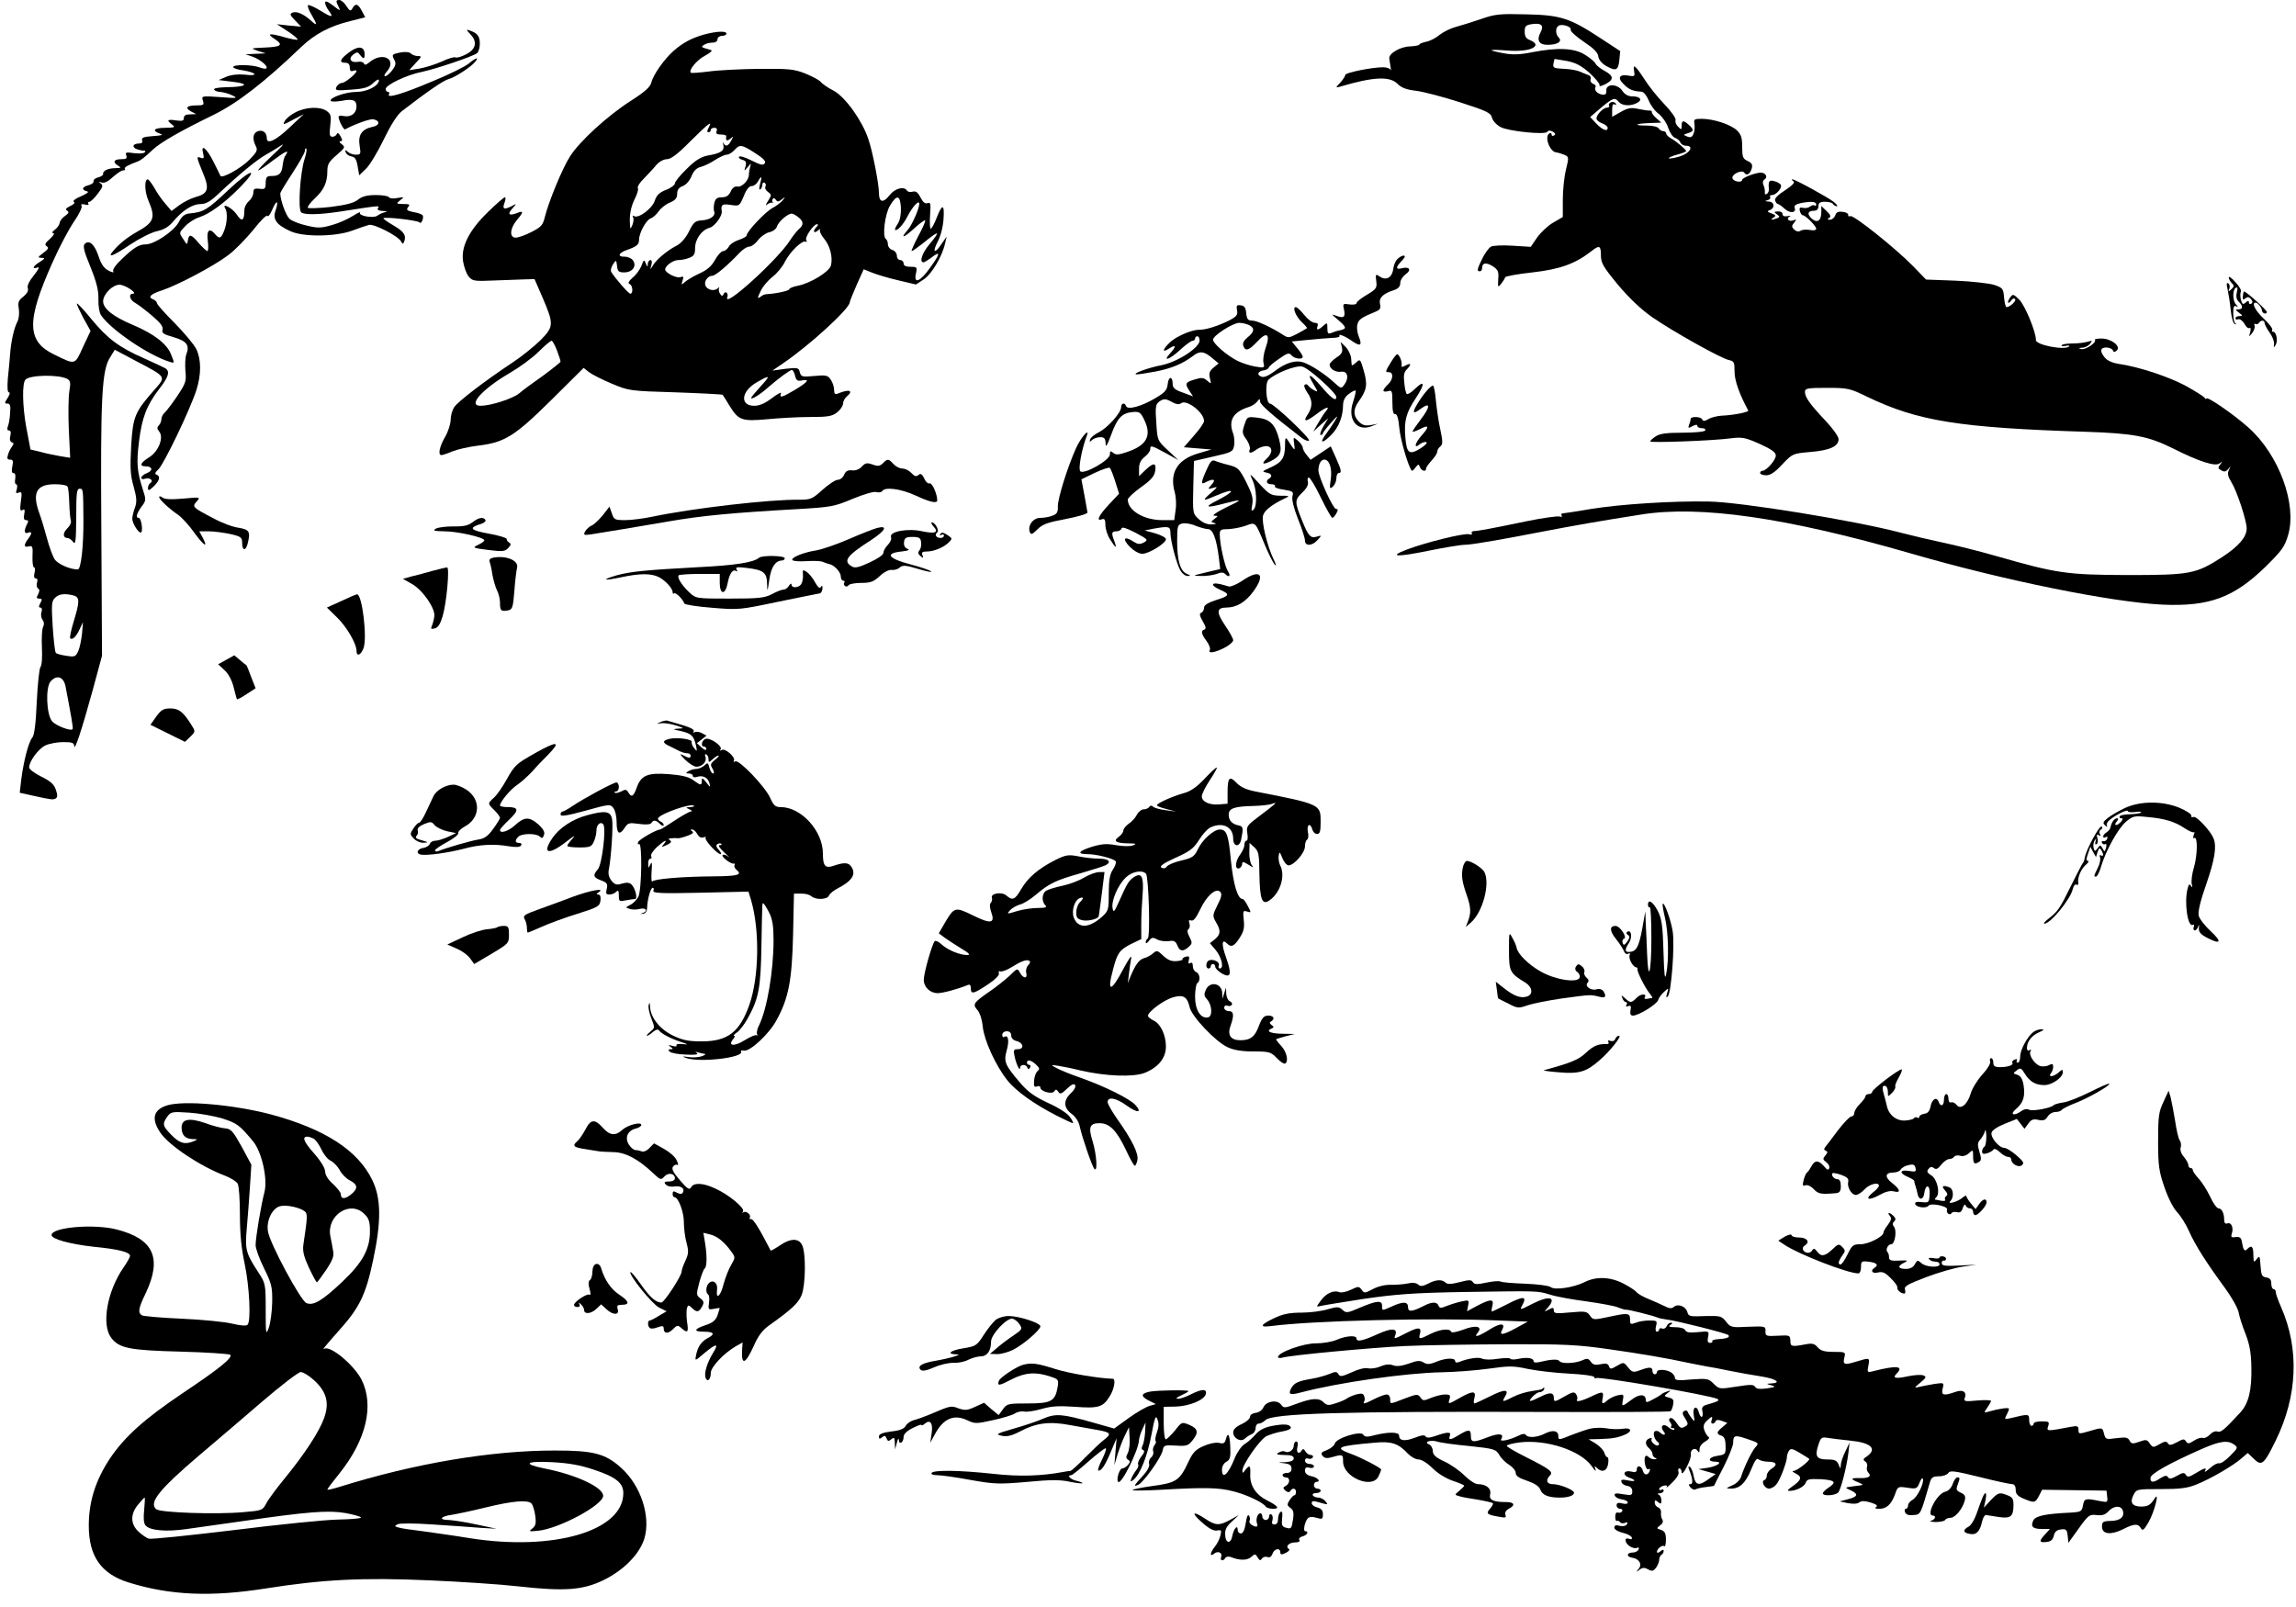 <?xml version="1.0" standalone="no"?>
<!DOCTYPE svg PUBLIC "-//W3C//DTD SVG 20010904//EN"
 "http://www.w3.org/TR/2001/REC-SVG-20010904/DTD/svg10.dtd">
<svg version="1.0" xmlns="http://www.w3.org/2000/svg"
 width="1024pt" height="717pt" viewBox="0 0 1024 717"
 preserveAspectRatio="xMidYMid meet">
<g transform="translate(0,717) scale(0.1,-0.1)"
fill="#000000" stroke="none">
<path d="M1450 7158 c0 -8 7 -23 15 -34 25 -33 16 -34 -35 -2 -28 17 -53 28
-56 25 -4 -3 3 -22 15 -42 27 -46 27 -54 -1 -28 -33 30 -64 44 -83 37 -14 -6
-12 -11 11 -35 l27 -28 -54 5 -54 6 49 -32 c26 -17 46 -34 43 -37 -3 -2 -31 3
-62 12 -64 18 -78 16 -40 -9 40 -26 30 -35 -42 -38 -67 -3 -67 -3 -33 -15 l35
-11 -45 -2 -45 -2 32 -11 c35 -13 70 -43 61 -52 -3 -3 -17 -1 -32 5 -33 12
-116 13 -116 1 0 -5 20 -12 45 -15 61 -10 68 -27 8 -19 -31 3 -60 0 -83 -9
l-35 -15 65 -8 c77 -9 59 -23 -33 -24 -36 -1 -56 -5 -52 -11 3 -5 16 -10 28
-10 12 -1 36 -7 52 -15 28 -13 24 -14 -54 -8 -82 6 -83 5 -76 -16 6 -19 3 -21
-28 -21 -44 0 -54 -11 -25 -27 l23 -12 -27 -1 c-19 0 -28 -5 -28 -16 0 -13 -7
-15 -35 -11 -39 6 -44 1 -17 -19 15 -12 11 -13 -30 -14 -51 0 -63 -12 -25 -26
17 -6 10 -8 -31 -11 -42 -3 -52 -7 -48 -19 3 -9 -1 -14 -14 -14 -28 0 -34 -17
-8 -26 13 -4 27 -7 31 -6 5 1 6 -2 3 -7 -3 -5 -25 -7 -48 -4 -36 5 -40 4 -35
-10 5 -14 0 -17 -23 -17 -33 0 -39 -14 -13 -29 15 -9 13 -10 -12 -11 -33 0
-58 -12 -55 -26 1 -5 -9 -12 -22 -15 -13 -3 -22 -11 -21 -17 2 -7 -8 -14 -22
-18 -29 -7 -33 -21 -8 -27 12 -2 4 -9 -25 -22 -25 -10 -39 -21 -33 -25 7 -4 1
-11 -16 -19 -19 -9 -23 -15 -14 -20 10 -7 8 -12 -9 -24 -12 -8 -23 -22 -24
-31 -1 -9 -11 -23 -22 -31 -12 -9 -14 -14 -6 -15 7 0 0 -11 -15 -25 -22 -19
-25 -27 -15 -33 11 -7 7 -14 -15 -30 -25 -19 -26 -21 -8 -22 17 0 16 -3 -7
-18 -31 -18 -38 -35 -11 -25 11 4 5 -9 -16 -35 -21 -26 -31 -47 -27 -57 4 -11
-3 -24 -20 -38 -22 -17 -25 -26 -20 -55 3 -19 0 -44 -6 -56 -15 -27 -29 -89
-33 -146 -2 -25 -6 -73 -10 -107 -3 -41 -2 -63 5 -63 6 0 3 -11 -6 -25 -14
-22 -15 -25 -1 -25 12 0 15 -9 12 -42 -1 -24 -6 -51 -10 -60 -4 -11 -3 -18 5
-18 8 0 10 -9 6 -24 -4 -15 -1 -26 7 -29 9 -3 9 -7 1 -18 -6 -8 -15 -24 -18
-36 -6 -18 -3 -23 9 -23 13 0 15 -6 10 -30 -4 -20 -3 -30 5 -30 8 0 10 -10 8
-25 -3 -14 -1 -25 4 -25 5 0 6 -10 3 -22 -6 -17 -4 -20 9 -15 13 5 15 0 9 -40
-5 -36 -3 -44 7 -38 10 6 12 1 8 -19 -4 -18 -1 -26 9 -26 10 0 11 -5 3 -19
-14 -28 -12 -44 5 -37 19 7 19 -3 0 -28 -20 -27 -19 -39 4 -33 16 4 18 -1 16
-44 -1 -27 2 -49 6 -49 5 0 7 -11 3 -25 -4 -16 -2 -25 6 -25 7 0 9 -8 5 -19
-3 -11 -1 -22 5 -26 7 -4 7 -12 0 -26 -9 -15 -7 -19 5 -19 13 0 14 -4 5 -20
-8 -14 -8 -20 0 -20 7 0 9 -8 5 -20 -4 -12 -1 -27 5 -35 7 -9 8 -20 2 -32 -5
-10 -7 -51 -5 -91 2 -42 0 -79 -6 -86 -6 -7 -13 -77 -17 -157 -4 -97 -11 -149
-20 -159 -17 -20 -39 -107 -49 -186 l-7 -60 59 -13 c86 -19 90 -19 102 -12 8
5 8 16 0 39 -8 24 -24 38 -65 58 -30 15 -54 33 -54 41 0 27 40 82 72 98 17 8
53 15 80 15 39 0 48 -3 49 -17 1 -28 35 76 82 247 l42 155 -3 560 c-4 599 2
712 39 771 l21 34 96 -51 c135 -71 133 -68 83 -125 -90 -102 -98 -121 -106
-253 -5 -98 -4 -130 11 -181 14 -51 15 -68 6 -94 -7 -18 -12 -40 -12 -50 0
-21 30 -67 39 -61 10 6 1 65 -10 65 -15 0 -10 19 12 50 21 27 21 31 6 77 -26
81 -29 117 -17 214 13 106 34 161 90 234 42 54 49 78 28 92 -7 4 -49 24 -94
44 -113 50 -163 87 -235 174 -34 42 -64 74 -66 71 -2 -2 11 -30 28 -63 l33
-59 -34 -72 c-37 -82 -33 -80 -129 -33 -122 59 -124 149 -7 410 29 66 72 147
95 181 23 33 39 66 35 72 -5 7 0 9 14 6 12 -4 20 -2 16 3 -3 5 -1 9 5 9 5 0
22 16 37 36 23 30 25 37 13 46 -11 8 -10 9 4 4 12 -4 29 4 50 24 18 16 38 30
46 30 8 0 11 3 8 7 -6 6 18 19 58 33 13 5 30 18 67 53 36 33 121 82 271 155
107 53 225 144 392 304 60 57 127 92 217 114 l67 17 -15 28 c-17 33 -29 36
-42 12 -8 -14 -12 -13 -27 10 -9 15 -24 27 -31 27 -17 0 -17 -5 -3 -32 9 -18
6 -17 -25 7 -25 19 -36 23 -36 13z m-1150 -1678 c14 -8 16 -17 9 -57 -4 -26
-5 -104 -2 -172 l6 -123 -43 7 c-23 4 -63 12 -88 19 l-46 11 -19 100 c-17 94
-19 197 -3 212 21 21 148 23 186 3z m2 -482 c3 -7 6 -40 7 -73 1 -33 4 -68 7
-77 3 -9 -5 -25 -17 -36 -20 -20 -19 -42 3 -42 6 0 17 -8 24 -17 11 -15 13 1
14 110 0 106 2 127 15 127 16 0 16 0 17 -136 1 -122 -11 -224 -25 -224 -35 0
-89 24 -103 45 -9 13 -24 55 -34 92 -10 37 -25 88 -34 112 -34 93 -14 131 69
131 33 0 55 -5 57 -12z m26 -484 c28 -8 28 -26 1 -115 -12 -39 -19 -73 -16
-76 10 -9 27 7 42 40 l15 32 -4 -50 c-3 -28 -10 -64 -17 -79 -12 -26 -16 -27
-54 -21 -22 3 -43 9 -46 13 -4 4 -10 57 -14 118 -6 96 -5 113 10 127 17 18 44
21 83 11z m-36 -404 c25 -131 35 -186 32 -192 -6 -11 -73 14 -91 34 -26 29
-31 152 -7 179 27 30 57 21 66 -21z"/>
<path d="M6605 7085 c-38 -13 -89 -29 -112 -35 -23 -6 -55 -22 -72 -35 -16
-14 -43 -28 -60 -31 -17 -4 -31 -9 -31 -13 0 -3 -19 -7 -41 -8 -44 -1 -95 -31
-93 -54 1 -8 4 -25 6 -39 3 -14 3 -19 1 -12 -3 6 -18 12 -34 12 -50 0 -169
-24 -169 -34 0 -5 -10 -21 -22 -34 -22 -23 -22 -24 -3 -19 151 45 223 48 258
13 18 -18 40 -26 83 -31 33 -4 120 -27 195 -51 120 -39 138 -47 143 -69 4 -14
20 -32 39 -42 37 -19 199 -35 208 -21 4 7 13 7 24 1 12 -7 14 -13 6 -17 -6 -4
-11 -2 -11 4 0 6 -4 8 -10 5 -24 -15 3 -85 33 -85 3 0 17 -4 30 -9 25 -10 25
-10 11 -68 -8 -32 -14 -92 -14 -135 l0 -76 -43 -25 c-24 -14 -56 -44 -72 -67
l-28 -41 -80 5 c-44 3 -88 1 -97 -4 -10 -5 -27 -29 -39 -53 -24 -49 -25 -57
-11 -57 6 0 10 6 10 14 0 24 17 27 47 9 24 -16 28 -24 25 -58 -2 -37 -1 -39
13 -21 8 10 16 23 18 29 1 5 57 15 122 22 122 14 190 38 263 95 35 28 42 25
42 -19 0 -34 10 -51 75 -130 50 -60 102 -109 151 -144 92 -64 310 -186 345
-193 23 -5 25 -10 25 -52 0 -40 22 -101 61 -173 4 -7 -66 -21 -117 -23 -19 -1
-46 -7 -60 -15 -17 -10 -25 -11 -28 -2 -4 13 -52 15 -52 2 0 -5 -3 -17 -7 -26
-5 -15 -3 -16 15 -6 15 8 22 8 22 1 0 -5 9 -10 21 -10 11 0 17 -4 14 -10 -3
-6 -49 -10 -101 -10 -70 0 -101 -4 -119 -16 -14 -9 -25 -19 -25 -23 0 -7 281
3 360 14 49 6 63 4 128 -25 53 -24 72 -38 72 -52 0 -20 -42 -68 -60 -68 -5 0
-10 -4 -10 -10 0 -5 12 -10 27 -10 19 0 40 14 72 49 46 48 46 48 125 55 86 7
126 25 126 57 0 12 -26 48 -58 82 -69 73 -92 105 -92 129 0 16 11 18 98 18 94
0 102 -2 180 -40 225 -108 408 -138 977 -156 211 -7 277 -20 384 -73 119 -60
191 -83 210 -68 14 10 14 10 3 -5 -11 -14 -10 -18 5 -26 13 -8 21 -6 31 6 12
15 12 15 3 -4 -8 -16 -5 -29 11 -55 25 -40 68 -172 68 -206 0 -38 -35 -79
-108 -127 -118 -76 -142 -81 -422 -81 -273 1 -316 7 -591 86 -77 22 -182 48
-235 59 -52 11 -137 31 -187 44 -204 54 -715 137 -857 139 -163 3 -393 -12
-523 -33 -65 -11 -123 -20 -128 -20 -6 0 -7 -4 -4 -10 3 -5 0 -7 -9 -4 -8 3
-75 -6 -148 -21 -153 -32 -218 -44 -236 -44 -7 -1 -11 -5 -8 -10 4 -5 -2 -7
-12 -4 -23 6 -195 -37 -277 -68 -86 -33 -47 -35 99 -5 69 14 141 26 160 26 28
0 162 23 336 57 162 31 259 48 450 78 263 42 649 -14 1200 -173 416 -121 897
-218 1125 -229 208 -9 317 31 459 169 74 73 86 90 101 142 40 137 -41 357
-176 478 -67 60 -189 144 -189 130 0 -4 -4 -2 -8 4 -4 6 -41 29 -82 52 -76 41
-205 84 -295 98 -31 4 -56 15 -67 28 -24 29 -22 46 6 46 13 0 26 -6 29 -12 4
-10 7 -10 18 -1 19 19 -25 53 -69 53 -20 0 -32 -3 -29 -6 10 -11 -42 -46 -61
-41 -13 4 -13 5 4 6 12 0 28 8 35 17 12 15 11 16 -9 10 -13 -4 -43 -8 -67 -8
-25 0 -47 -3 -50 -8 -3 -4 5 -6 17 -3 13 3 20 2 16 -2 -18 -19 -148 6 -148 28
1 35 -48 153 -73 179 -27 27 -30 28 -42 11 -7 -10 -11 -20 -9 -23 3 -2 9 2 14
10 5 8 13 11 17 6 8 -7 -23 -36 -38 -36 -4 0 -9 19 -11 43 -3 39 -6 43 -43 56
-22 7 -100 16 -172 19 l-133 5 -57 59 c-78 80 -265 229 -280 224 -7 -3 -12 0
-10 5 1 6 -10 13 -25 14 -20 3 -29 -2 -33 -16 -4 -10 -14 -19 -23 -19 -12 0
-14 2 -4 8 9 6 6 14 -12 31 l-23 22 0 -26 c0 -40 -18 -52 -43 -30 -22 20 -18
35 11 35 12 0 19 7 19 20 0 15 7 20 29 20 17 0 33 -4 36 -10 3 -5 11 -10 17
-10 6 0 0 8 -13 19 -30 23 -173 101 -185 101 -5 0 -3 -4 4 -8 9 -6 -3 -18 -37
-41 -33 -21 -48 -37 -44 -46 3 -8 8 -15 12 -15 4 0 17 -9 30 -21 23 -22 54
-19 45 4 -3 10 5 16 27 21 47 9 69 7 69 -6 0 -6 -3 -8 -7 -5 -3 4 -12 2 -20
-4 -7 -6 -21 -9 -32 -6 -14 3 -17 0 -14 -14 3 -11 9 -19 13 -19 12 0 60 -48
60 -60 0 -7 -10 -9 -27 -6 -16 3 -34 2 -42 -3 -9 -6 -19 -4 -29 5 -12 12 -12
17 0 31 11 15 11 16 -4 10 -20 -7 -34 8 -16 17 7 4 3 4 -9 2 -15 -3 -23 1 -23
9 0 8 -9 13 -21 12 -18 -1 -18 -3 -4 -13 14 -11 14 -12 -1 -18 -23 -9 -31 -7
-14 4 12 7 10 11 -9 18 -20 7 -21 10 -8 15 25 9 21 37 -5 38 -18 1 -19 2 -5 6
9 2 15 9 12 14 -4 5 0 9 8 9 19 0 47 33 39 46 -4 6 -17 13 -29 16 -23 6 -27 0
-24 -34 1 -9 -3 -19 -9 -23 -7 -4 -10 -1 -9 6 1 8 -1 22 -6 33 -5 11 -3 21 5
26 16 10 4 30 -17 30 -24 0 -83 -23 -83 -32 0 -14 -38 -9 -43 6 -7 18 43 42
53 25 10 -15 26 -5 33 21 4 16 -1 24 -19 32 -21 10 -24 18 -24 63 0 41 -5 56
-24 74 -28 26 -104 51 -156 51 -33 0 -37 -2 -33 -22 2 -13 1 -33 -4 -44 -6
-16 -13 -19 -28 -13 -19 8 -19 8 3 15 27 8 28 16 4 37 -24 22 -32 21 -32 -4 0
-19 -1 -19 -16 -4 -9 8 -14 22 -11 29 3 7 -19 39 -49 70 -30 31 -70 81 -89
111 -41 63 -54 74 -47 38 4 -23 2 -25 -21 -21 -44 9 -56 -8 -26 -37 24 -25 42
-32 80 -34 10 -1 23 -17 32 -39 8 -21 28 -48 45 -60 16 -13 35 -40 42 -62 7
-22 21 -42 31 -45 9 -3 20 -12 23 -20 3 -8 14 -15 25 -15 38 0 18 -34 -28 -48
-24 -7 -45 -11 -48 -8 -3 2 13 10 36 16 23 6 41 13 41 16 0 7 -45 45 -71 59
-10 6 -18 15 -18 20 -1 6 -7 10 -13 10 -7 0 -17 6 -21 13 -5 7 -28 12 -54 12
-62 0 -50 9 15 11 l51 2 -22 20 c-12 10 -21 23 -20 27 1 4 -3 7 -10 7 -7 -1
-29 3 -50 7 -32 7 -46 5 -78 -13 l-39 -22 0 31 c0 21 4 29 12 24 7 -4 8 -3 4
4 -4 6 -13 9 -21 6 -8 -4 -12 -10 -9 -15 3 -5 -1 -9 -9 -9 -16 0 -47 -31 -47
-49 0 -6 11 -16 25 -21 14 -5 25 -14 25 -20 0 -19 -23 -10 -51 19 l-27 29 48
41 c54 45 62 48 80 26 14 -17 53 -20 81 -4 26 13 15 29 -20 29 -19 0 -34 8
-45 24 -21 33 -74 34 -72 2 1 -16 -4 -20 -19 -18 -22 4 -37 21 -29 34 3 5 -2
11 -11 14 -9 4 -14 13 -11 21 3 8 -2 16 -12 19 -9 3 -26 10 -37 15 -11 5 -42
11 -70 12 -44 2 -50 4 -47 22 2 11 5 21 5 22 1 0 26 -4 55 -9 40 -8 65 -21
103 -55 27 -25 46 -49 43 -55 -3 -5 8 -2 25 6 40 21 39 37 -3 60 -19 10 -37
25 -40 32 -3 7 -23 25 -46 39 -48 31 -122 34 -237 12 -53 -11 -86 -12 -125 -5
-76 14 -73 19 8 13 72 -6 125 3 132 23 2 7 -8 16 -22 22 -20 7 -26 17 -26 39
0 24 5 29 30 33 44 7 57 -5 41 -36 -19 -35 -8 -56 31 -56 44 0 67 15 50 32
-15 15 -16 44 -1 53 16 10 59 -4 54 -18 -2 -6 24 -30 58 -53 44 -29 63 -48 65
-65 2 -15 15 -31 33 -42 46 -26 56 -22 61 24 l4 41 -90 59 c-134 88 -176 102
-331 105 -117 3 -137 1 -200 -21z"/>
<path d="M2099 7016 c32 -34 23 -68 -24 -90 -19 -10 -39 -15 -44 -12 -5 3 -33
-5 -62 -19 -30 -13 -74 -27 -99 -31 l-45 -7 29 32 c27 28 28 31 10 31 -11 0
-25 5 -31 11 -7 7 -25 9 -47 5 -39 -8 -40 -9 -26 -36 7 -13 4 -24 -11 -44 -11
-14 -25 -26 -31 -26 -6 0 -4 8 5 18 52 57 -16 95 -77 43 -13 -11 -20 -12 -23
-4 -2 6 -15 10 -28 7 -31 -5 -43 15 -19 33 16 12 20 12 30 -2 16 -21 21 -19
20 7 -2 33 -31 34 -71 3 -39 -29 -44 -45 -15 -45 14 0 20 -7 20 -21 0 -15 5
-19 15 -15 8 3 15 3 15 -1 0 -11 -51 -53 -65 -53 -8 0 -19 -8 -24 -17 -8 -17
-3 -18 64 -13 60 4 78 10 99 29 14 14 26 20 26 13 0 -25 -53 -52 -101 -52 -48
0 -122 -27 -114 -40 3 -4 23 -4 47 0 52 10 68 4 68 -25 0 -30 -24 -48 -55 -43
-14 3 -25 2 -25 -3 0 -15 23 -60 29 -56 43 23 109 47 125 45 32 -5 31 -28 -3
-34 -47 -10 -65 -36 -57 -84 6 -37 5 -40 -17 -40 -13 0 -29 6 -36 13 -11 10
-13 9 -9 -3 3 -8 14 -16 26 -18 15 -2 22 -13 27 -43 l7 -41 30 29 c16 15 52
74 79 130 33 68 60 110 81 127 118 91 186 137 208 143 28 7 99 53 119 77 20
24 3 19 -29 -8 -16 -13 -88 -49 -162 -79 -132 -56 -206 -78 -193 -57 3 5 1 10
-4 10 -6 0 -11 6 -11 13 0 18 94 63 160 76 62 13 229 69 248 84 6 5 12 24 12
42 0 33 -10 47 -45 59 -17 6 -17 4 4 -18z"/>
<path d="M3140 7016 c-56 -16 -95 -37 -136 -73 -42 -37 -91 -107 -99 -141 -5
-20 -28 -41 -92 -82 -102 -65 -229 -181 -271 -248 -33 -51 -95 -201 -112 -270
-9 -37 -17 -45 -60 -67 -27 -14 -58 -25 -70 -25 -29 0 -26 41 5 78 32 38 31
44 -1 31 -35 -13 -42 -4 -18 22 19 22 19 22 -3 10 -35 -18 -44 -14 -33 14 5
14 6 25 2 25 -5 0 -38 -29 -74 -64 -85 -82 -122 -155 -113 -220 4 -26 15 -57
25 -69 17 -21 25 -22 117 -18 54 2 116 4 137 5 l40 1 34 -78 c53 -124 53 -133
-8 -195 -29 -28 -84 -73 -124 -99 -122 -81 -244 -174 -260 -199 -9 -13 -16
-38 -16 -56 0 -18 -11 -53 -25 -77 -25 -43 -33 -81 -16 -81 5 0 26 7 47 16 22
9 73 21 114 26 121 14 165 42 329 204 l144 143 24 -19 c13 -10 58 -33 101 -51
76 -32 80 -33 285 -39 114 -4 209 -9 210 -11 2 -2 16 -25 32 -51 39 -63 55
-68 166 -58 52 5 137 10 190 10 82 0 100 3 123 21 14 11 26 29 26 39 0 9 7 23
15 30 34 28 14 36 -37 15 -14 -6 -18 -2 -18 17 0 13 -7 33 -15 45 -13 19 -22
21 -73 16 -55 -5 -59 -4 -65 17 -5 20 -9 21 -64 15 l-58 -8 51 35 c116 79 294
242 294 270 0 4 14 39 31 78 l31 69 37 -15 c20 -8 72 -24 116 -34 l80 -19 35
23 c36 24 83 104 95 161 l7 30 -22 -32 c-31 -47 -44 -41 -18 9 13 24 24 67 26
101 5 69 -6 70 -32 2 -10 -25 -21 -45 -25 -45 -4 0 -5 27 -3 60 4 52 2 59 -11
54 -11 -4 -21 4 -32 26 -12 23 -21 29 -35 25 -10 -3 -21 -1 -25 5 -13 21 -54
10 -78 -21 -28 -36 -47 -32 -47 10 0 40 -28 185 -47 240 -27 82 -102 187 -154
216 -26 13 -52 31 -59 40 -6 8 -37 24 -68 37 -51 20 -73 22 -207 21 -82 -1
-184 -6 -225 -12 -41 -5 -77 -8 -79 -5 -11 11 28 58 64 76 25 14 35 23 25 25
-45 13 -45 13 -30 23 8 6 25 10 38 10 13 0 22 6 22 15 0 8 9 15 20 15 11 0 20
5 20 10 0 13 -44 11 -100 -4z m20 -416 c-7 -14 -7 -20 0 -20 5 0 10 5 10 10 0
6 7 10 16 10 10 0 14 -6 10 -15 -4 -11 1 -15 19 -15 14 0 24 -3 24 -7 -3 -21
2 -24 18 -12 15 13 15 12 4 -8 -13 -26 -26 -29 -35 -10 -3 6 -3 2 0 -10 6 -25
-11 -37 -71 -47 -29 -6 -54 -21 -92 -59 -29 -28 -53 -57 -53 -65 0 -7 -18 -21
-40 -29 -30 -12 -42 -24 -50 -49 -12 -35 -73 -80 -92 -68 -6 4 -8 2 -5 -4 4
-5 3 -21 -2 -34 -9 -21 -10 -21 -11 -3 -4 44 3 81 21 118 11 21 17 42 14 48
-4 5 8 25 27 43 18 19 43 45 55 60 13 15 33 26 48 26 17 0 48 23 104 80 83 82
100 95 81 60z m208 -113 c36 -23 49 -36 43 -45 -7 -11 -19 -8 -59 12 -28 14
-53 22 -56 17 -3 -5 4 -11 15 -14 16 -4 19 -11 14 -29 -7 -23 -7 -23 10 -3 15
18 16 18 11 2 -3 -10 -6 -27 -6 -36 0 -25 -32 -58 -52 -53 -11 2 -22 -6 -29
-22 -9 -19 -20 -26 -40 -26 -20 0 -28 -6 -33 -24 -3 -14 -4 -31 -1 -39 8 -20
-18 -38 -56 -40 -28 -2 -36 -8 -56 -49 -15 -30 -36 -54 -56 -64 -42 -22 -89
-61 -105 -88 -13 -21 -13 -21 -7 2 4 13 2 22 -4 22 -6 0 -11 -8 -12 -17 0 -15
-2 -15 -9 2 -7 18 -9 18 -19 -10 -6 -16 -24 -41 -39 -53 -18 -16 -23 -26 -14
-29 14 -5 17 -43 3 -43 -8 0 -68 69 -85 97 -4 7 0 22 8 34 14 21 14 21 18 -7
2 -25 8 -29 32 -29 36 0 56 27 40 52 -6 10 -23 18 -38 18 -34 -1 -28 17 10 30
43 15 54 24 54 45 0 31 32 89 52 96 10 3 26 17 35 31 10 14 32 32 50 39 25 11
33 20 33 39 0 18 7 28 25 35 14 5 31 24 39 44 10 25 23 37 43 42 15 4 44 18
63 31 19 12 42 23 51 23 9 0 24 9 34 20 24 27 32 26 93 -13z m22 -137 c-5 -19
-5 -28 1 -25 5 4 9 13 9 21 0 8 5 12 10 9 6 -4 7 -11 4 -17 -4 -6 1 -17 11
-24 17 -13 17 -14 0 -41 -10 -15 -12 -23 -5 -16 7 6 18 10 24 9 6 -2 8 -1 3 1
-4 3 -4 9 -1 15 4 6 9 5 14 -3 7 -10 12 -10 27 2 17 13 17 13 4 -4 -8 -10 -29
-26 -46 -35 -32 -17 -115 -105 -115 -122 0 -5 -16 -14 -35 -20 -19 -6 -40 -20
-45 -31 -6 -10 -17 -19 -25 -19 -7 0 -24 -17 -36 -39 -15 -28 -36 -46 -72 -62
-28 -13 -57 -31 -65 -39 -13 -12 -14 -11 -8 8 6 17 4 21 -8 16 -15 -6 -56 12
-68 29 -9 15 30 47 58 47 12 0 34 4 48 10 21 8 26 16 26 43 0 41 30 82 65 91
22 6 57 53 54 73 -5 30 2 35 40 29 39 -6 39 -5 58 39 11 29 24 45 35 45 10 0
22 9 28 20 16 29 20 25 10 -10z m628 -107 c1 -29 -4 -56 -14 -71 -9 -13 -14
-25 -12 -27 8 -8 37 23 56 61 22 43 52 75 52 55 0 -21 -33 -96 -52 -117 -35
-40 -18 -36 28 6 25 23 48 40 50 37 3 -3 -11 -34 -31 -71 -19 -36 -32 -66 -29
-66 4 0 25 15 48 33 76 62 84 61 31 -3 -33 -39 -46 -80 -26 -80 4 0 20 10 35
21 42 33 40 18 -5 -44 -45 -64 -75 -76 -64 -27 6 28 5 30 -24 30 -21 0 -31 5
-31 15 0 8 -7 15 -15 15 -8 0 -15 9 -15 19 0 11 -9 23 -20 26 -11 3 -20 15
-20 25 0 10 -4 21 -9 24 -17 11 -4 114 19 150 30 50 45 46 48 -11z m-456 -43
c22 -18 23 -33 2 -51 -9 -8 -27 -30 -39 -49 -56 -89 -304 -313 -281 -255 6 18
-10 30 -17 13 -4 -10 -8 -10 -16 2 -5 8 -7 19 -4 25 3 5 0 5 -6 -1 -16 -15
-48 -7 -55 13 -7 18 11 43 31 43 14 0 69 47 122 103 14 15 33 27 43 27 10 0
27 13 39 29 12 16 34 31 49 35 16 3 31 14 35 25 7 24 52 61 68 58 6 -1 19 -9
29 -17z m80 -42 c-18 -18 -14 -32 5 -17 9 8 14 9 10 3 -3 -5 5 -23 18 -38 27
-32 40 -83 31 -120 -7 -28 -93 -81 -150 -91 -20 -4 -36 -11 -36 -15 0 -7 -59
-20 -100 -22 -8 0 -21 -5 -27 -11 -17 -12 -16 -7 2 30 9 17 31 43 50 58 19 14
45 45 56 68 23 45 78 98 93 89 5 -3 6 0 2 6 -8 13 32 72 48 72 6 0 5 -5 -2
-12z m-1158 -551 c9 -23 16 -46 16 -50 0 -3 -35 -31 -77 -62 -43 -30 -92 -66
-108 -80 -30 -24 -127 -55 -172 -55 -59 0 7 74 130 146 43 25 101 67 129 95
27 27 53 49 58 49 4 0 15 -19 24 -43z m1062 -113 c5 -21 11 -25 30 -21 38 7
28 -6 -29 -41 -59 -35 -72 -39 -64 -17 4 8 -14 -1 -39 -20 -32 -24 -56 -35
-80 -35 -65 0 -59 64 10 104 62 36 65 33 17 -19 -22 -24 -41 -47 -41 -50 0
-10 40 15 78 49 45 39 94 75 104 76 4 0 11 -12 14 -26z"/>
<path d="M1318 6669 c-21 -10 -42 -28 -48 -39 -10 -18 -7 -18 37 6 l48 25 -64
-60 c-60 -57 -101 -77 -101 -48 0 25 -17 39 -39 32 -23 -7 -27 -34 -10 -67 9
-17 5 -26 -27 -59 -39 -40 -126 -88 -131 -73 -2 5 -16 33 -31 63 -30 60 -58
82 -46 37 5 -21 3 -25 -10 -20 -21 8 -20 4 9 -67 30 -71 24 -93 -33 -108 -21
-6 -53 -22 -72 -36 l-35 -26 -28 33 c-16 18 -38 50 -49 71 -12 20 -25 37 -29
37 -16 0 -14 -56 3 -95 33 -76 25 -97 -51 -139 -42 -24 -77 -51 -105 -84 -31
-35 -3 -26 76 28 41 27 94 54 119 59 31 7 53 20 74 46 41 48 84 75 121 75 23
0 43 12 81 48 88 83 169 150 209 172 21 12 53 31 69 42 17 11 -1 -9 -40 -45
-38 -36 -67 -66 -63 -67 5 0 34 20 65 44 56 42 76 51 57 24 -6 -7 -11 -26 -13
-43 -4 -38 -15 -50 -49 -50 -22 0 -26 -4 -27 -30 0 -27 -3 -30 -27 -27 -23 3
-28 -1 -28 -17 0 -12 -9 -29 -20 -38 -11 -10 -20 -27 -20 -39 0 -49 -11 -56
-34 -21 -20 30 -69 55 -51 27 11 -18 8 -68 -6 -101 -13 -33 -21 -36 -39 -14
-26 31 -40 18 -33 -30 3 -25 2 -45 -2 -45 -4 0 -21 16 -38 35 -34 41 -44 43
-49 13 -3 -22 -4 -21 -21 6 -19 28 -19 28 9 57 15 16 43 34 63 40 46 15 112
63 180 132 92 94 51 85 -51 -11 -94 -89 -110 -98 -172 -104 -22 -2 -35 -12
-50 -41 -23 -40 -108 -97 -146 -97 -30 0 -54 -15 -106 -65 -28 -26 -43 -48
-39 -55 5 -7 -4 -6 -21 3 -20 10 -33 29 -44 63 -18 54 -42 76 -62 56 -9 -9 -4
-32 26 -104 28 -70 36 -105 35 -143 -1 -28 4 -59 11 -70 42 -64 212 -180 307
-209 22 -7 22 -7 6 33 -18 47 -76 92 -171 132 -86 36 -132 72 -132 105 0 32
42 74 73 74 25 0 83 -39 60 -40 -21 0 -15 -28 10 -41 12 -7 46 -32 75 -57 38
-32 51 -50 47 -63 -5 -14 4 -20 49 -33 59 -17 73 -36 57 -77 -5 -13 -6 -46 -4
-74 5 -46 1 -55 -36 -111 -23 -34 -48 -67 -56 -74 -8 -7 -15 -20 -15 -29 0 -9
-5 -22 -12 -29 -8 -8 -8 -15 2 -27 22 -26 -3 -89 -45 -115 -39 -24 -45 -40
-16 -40 31 0 35 -19 7 -30 -30 -11 -36 -34 -7 -25 21 6 38 -10 21 -20 -5 -3
-10 -13 -10 -22 0 -13 5 -12 25 7 27 26 32 46 13 53 -9 3 -6 10 8 23 24 21
142 267 170 354 22 70 22 135 0 182 -10 21 -54 73 -97 117 -43 43 -79 83 -79
89 0 5 -7 12 -15 16 -28 10 -15 24 38 41 69 23 229 107 295 157 29 21 79 73
112 113 32 41 60 69 63 62 2 -6 12 6 21 27 19 46 31 44 15 -3 -14 -39 4 -64
66 -92 57 -27 201 -25 275 2 30 11 64 23 76 26 23 5 129 -49 143 -74 7 -13 9
-13 14 1 10 26 -2 44 -49 71 -24 14 -44 28 -44 31 0 9 155 -9 161 -18 7 -11
21 20 14 32 -3 4 -21 11 -41 14 -29 6 -33 10 -24 22 10 12 7 14 -21 14 -33 1
-33 1 -14 17 19 15 19 15 -12 10 -18 -4 -35 -2 -38 3 -3 6 -30 10 -59 10 -39
0 -61 -6 -80 -21 -19 -15 -52 -23 -121 -32 -52 -6 -98 -7 -102 -4 -3 4 10 22
30 41 41 38 57 71 57 123 0 30 7 42 41 71 38 33 40 36 23 49 -10 7 -12 13 -6
13 10 0 10 5 1 22 -8 14 -14 18 -17 10 -2 -6 -11 -12 -19 -12 -13 0 -15 9 -10
50 5 43 3 51 -16 65 -29 21 -94 18 -139 -6z m41 -206 c-20 -60 -31 -224 -16
-240 13 -12 80 -11 172 3 181 28 179 28 171 16 -5 -8 2 -12 21 -13 21 -1 23
-3 8 -6 -11 -3 -26 -10 -32 -15 -16 -13 -86 -1 -77 13 3 6 -11 -1 -32 -14 -22
-14 -64 -33 -94 -41 -48 -14 -63 -14 -113 -2 -32 7 -66 21 -76 30 -16 15 -41
84 -41 113 0 5 25 46 55 92 30 46 55 90 55 99 0 8 3 13 6 9 3 -3 0 -23 -7 -44z"/>
<path d="M6231 6013 c-8 -8 -15 -27 -17 -41 -4 -38 -30 -55 -58 -37 -21 14
-22 14 -18 -19 4 -31 0 -36 -42 -61 -25 -15 -46 -31 -46 -37 0 -6 -14 -8 -31
-6 -29 5 -31 3 -25 -22 7 -35 0 -41 -33 -29 -25 9 -24 8 7 -18 38 -33 39 -39
10 -46 -13 -2 -31 -8 -40 -12 -15 -6 -18 -2 -18 20 0 27 -1 27 -18 12 -23 -21
-33 -22 -26 -2 4 10 0 15 -12 15 -11 0 -32 16 -47 35 -15 19 -32 35 -38 35
-17 0 1 -43 28 -68 14 -13 24 -25 22 -26 -2 -2 -22 -13 -44 -25 -36 -19 -41
-19 -62 -5 -53 34 -117 64 -139 64 -18 0 -23 6 -26 33 -2 24 -8 33 -24 35 -18
3 -21 -1 -17 -22 4 -21 -1 -28 -38 -47 -47 -23 -102 -41 -132 -40 -33 0 -102
-30 -129 -56 -35 -33 -36 -49 -3 -27 31 20 32 8 3 -23 -36 -39 0 -26 46 17 24
22 48 40 55 40 6 0 11 5 11 10 0 6 5 10 10 10 6 0 10 -9 10 -19 0 -32 -99 -96
-170 -110 -62 -12 -137 -40 -110 -41 8 0 47 6 85 13 71 14 120 35 164 68 31
25 50 23 86 -7 l30 -25 -23 -19 c-18 -15 -21 -25 -16 -47 7 -27 6 -27 -12 -11
-16 14 -25 15 -57 5 -42 -13 -43 -18 -22 -51 l16 -24 -46 17 c-35 12 -45 21
-45 38 0 36 -18 36 -22 1 -3 -28 -11 -38 -57 -65 -61 -36 -123 -53 -129 -34
-6 17 -22 13 -22 -6 -1 -25 -59 -90 -99 -111 -19 -9 -37 -24 -39 -32 -4 -12
-2 -13 9 -2 7 6 23 12 36 12 18 0 23 -6 24 -27 0 -21 6 -12 24 36 28 77 48 98
95 103 31 3 37 -1 52 -32 36 -72 14 -116 -75 -146 -38 -13 -51 -14 -62 -4 -12
10 -15 9 -15 -7 0 -26 -116 -91 -132 -75 -10 10 6 98 29 158 15 40 -27 -8 -48
-55 -38 -84 -82 -226 -81 -259 1 -26 -4 -35 -24 -42 -14 -6 -39 -10 -55 -10
-32 0 -57 -35 -46 -64 5 -12 11 -10 34 13 23 23 46 31 126 46 53 10 97 23 97
29 -1 6 -7 42 -14 79 l-13 69 60 29 c34 16 64 26 67 22 4 -5 15 -32 24 -61
l17 -54 -45 -48 c-46 -49 -59 -77 -31 -66 11 4 15 -2 15 -26 0 -17 9 -46 21
-64 25 -40 32 -44 19 -8 -14 36 -13 44 9 44 11 0 21 6 23 13 2 8 21 2 62 -19
56 -30 58 -32 37 -44 -18 -9 -27 -8 -47 5 -40 26 -50 12 -16 -23 19 -19 41
-32 57 -32 29 0 105 47 105 65 0 7 -21 18 -47 26 l-48 13 40 8 c68 12 75 10
75 -18 0 -37 29 -145 46 -171 8 -13 22 -23 32 -22 13 0 13 2 -4 9 -30 12 -44
60 -44 146 0 68 2 74 23 79 12 3 39 -1 59 -10 21 -8 46 -15 56 -15 21 0 37
-41 48 -127 l6 -51 -63 -15 c-62 -15 -63 -15 -22 -16 23 -1 54 4 69 9 19 8 30
8 38 0 18 -18 27 -10 12 13 -14 22 -36 120 -36 164 0 20 5 23 38 23 20 1 55 7
77 15 46 17 42 20 86 -85 17 -41 37 -81 45 -89 7 -8 5 3 -6 25 -28 57 -54 165
-47 194 6 23 37 48 97 77 24 11 22 12 -20 12 -41 1 -49 5 -93 53 -43 47 -46
49 -32 19 20 -40 23 -117 6 -134 -10 -9 -11 -5 -6 23 5 28 -1 48 -27 100 -31
60 -36 65 -78 76 -25 6 -53 15 -62 19 -13 5 -21 -4 -37 -41 -26 -58 -26 -68
-2 -54 33 17 46 12 25 -11 -19 -22 -19 -22 6 -15 23 7 22 4 -10 -23 -41 -36
-37 -38 25 -11 87 37 87 20 0 -24 -57 -29 -45 -33 38 -11 81 21 82 18 2 -20
-39 -19 -61 -35 -50 -35 19 -1 19 -1 2 -14 -18 -14 -18 -14 0 -19 11 -3 5 -5
-13 -6 -20 -1 -40 8 -58 24 -26 24 -27 26 -24 142 l3 117 87 20 c80 18 87 21
92 48 3 15 1 40 -4 54 -23 59 0 97 70 119 14 4 30 15 37 24 11 14 12 14 13 0
0 -13 53 -60 183 -160 15 -12 31 -18 35 -14 8 9 -157 165 -174 165 -17 0 -23
90 -7 106 30 29 122 66 151 59 28 -6 152 -117 152 -136 0 -21 -22 -6 -66 46
-53 61 -68 65 -35 10 20 -34 20 -35 1 -25 -10 5 -22 15 -25 20 -4 6 -11 8 -16
4 -5 -3 0 -18 11 -34 24 -34 25 -62 4 -96 -26 -38 -11 -38 40 1 41 31 61 36
38 9 -5 -5 -19 -27 -32 -49 l-23 -40 33 30 34 30 -22 -37 c-12 -21 -17 -38
-12 -38 6 0 10 3 10 8 1 4 17 25 37 47 29 33 33 35 18 10 -10 -16 -29 -45 -42
-62 -31 -42 -15 -43 26 -1 32 33 51 81 51 133 1 20 9 36 26 48 14 11 27 17 30
15 2 -3 -3 -25 -11 -50 -27 -77 16 -135 82 -109 l28 11 -32 -6 c-24 -4 -37 0
-52 15 -26 26 -27 55 -1 91 36 51 40 74 23 134 -15 54 -17 56 -34 40 -11 -10
-19 -15 -20 -13 -1 2 -2 17 -3 32 -2 16 -13 38 -25 50 l-22 22 6 -25 c4 -20 0
-29 -25 -45 -16 -11 -30 -25 -30 -31 0 -19 27 -36 52 -32 28 4 36 -27 14 -57
-14 -20 -15 -19 -48 11 -39 36 -104 78 -136 88 -34 11 -78 -2 -125 -38 -28
-21 -49 -31 -61 -26 -22 7 -17 24 9 28 11 1 22 7 23 12 2 6 23 24 47 40 37 26
45 28 55 15 14 -16 50 -20 50 -6 0 5 -11 23 -25 39 l-24 29 72 7 c40 4 89 8
109 9 20 0 35 4 32 9 -7 12 27 -2 59 -25 35 -24 43 -17 27 22 -7 17 -10 41 -6
54 5 22 18 31 79 56 22 9 26 15 22 34 -7 27 12 47 59 62 22 7 31 16 31 33 0
12 11 29 23 38 28 19 19 36 -14 28 -30 -8 -31 3 -2 33 15 16 17 23 7 23 -8 -1
-20 -8 -28 -17z m-660 -293 c26 -14 24 -30 -7 -55 -17 -14 -23 -26 -19 -38 10
-25 24 -21 62 19 43 47 60 35 38 -27 -9 -24 -13 -55 -10 -67 6 -23 4 -24 -37
-17 -24 4 -60 16 -80 26 -47 24 -108 77 -108 94 0 18 89 75 117 75 14 0 33 -5
44 -10z m-341 -345 c17 -9 29 -10 37 -4 24 20 103 -41 103 -79 0 -8 -20 -37
-45 -65 l-45 -52 61 -5 62 -5 -61 -18 c-91 -27 -127 -86 -103 -172 6 -21 8
-58 4 -81 l-6 -44 -54 0 c-81 0 -154 43 -153 92 0 7 27 32 59 55 45 32 59 48
63 72 6 38 -7 39 -44 4 l-28 -27 0 33 c0 23 7 39 25 53 14 11 25 26 25 34 0
19 5 18 69 -17 l56 -31 -47 44 c-46 43 -46 43 -51 122 -5 67 -3 82 11 93 21
16 31 16 62 -2z"/>
<path d="M9940 5933 c0 -6 6 -18 13 -25 12 -11 12 -16 -1 -28 -14 -13 -15 -12
-9 3 3 9 1 19 -5 23 -8 5 -9 -3 -3 -27 4 -19 11 -61 14 -93 4 -36 11 -60 19
-62 7 -1 8 0 2 3 -5 2 -10 23 -10 44 0 29 3 38 13 33 10 -6 10 -4 0 7 -16 16
-17 65 -2 75 9 5 10 -1 5 -20 -4 -18 -2 -32 9 -42 20 -20 19 -34 -2 -34 -15 0
-14 -2 3 -15 17 -13 17 -14 2 -15 -10 0 -18 -4 -18 -10 0 -5 6 -7 13 -4 7 2
19 -7 27 -20 7 -14 17 -23 23 -19 5 3 6 -4 3 -18 -7 -23 -7 -23 9 -4 8 11 13
25 10 33 -2 7 -1 10 4 7 5 -3 12 -1 16 5 8 13 25 13 25 -1 0 -6 10 -25 22 -42
13 -18 22 -41 20 -52 -2 -17 -1 -17 7 -4 11 18 4 59 -11 59 -5 0 -7 4 -4 9 3
5 -14 27 -37 49 -38 35 -57 72 -37 72 10 0 28 -23 28 -35 0 -5 5 -11 11 -13 6
-2 11 1 11 6 0 9 -92 92 -102 92 -2 0 -4 -9 -5 -21 -2 -16 1 -18 11 -10 10 8
16 7 25 -3 8 -10 9 -16 1 -21 -5 -3 -10 -1 -10 6 0 9 -4 9 -15 -1 -12 -10 -15
-7 -21 14 -3 13 -3 29 0 35 4 5 -7 24 -24 42 -16 19 -30 28 -30 22z"/>
<path d="M6205 5557 c-28 -46 -28 -47 -11 -47 22 0 20 -33 -4 -55 -11 -10 -20
-22 -20 -27 0 -5 9 -6 20 -3 18 6 20 2 20 -49 0 -39 4 -55 12 -53 9 1 15 -19
19 -63 5 -53 40 -171 55 -189 3 -3 10 4 17 14 13 16 14 16 20 1 7 -17 27 -22
27 -7 0 6 11 22 25 37 14 15 25 32 25 39 0 7 6 18 14 24 11 9 11 21 0 74 -8
34 -16 92 -20 130 -3 37 -9 67 -13 67 -11 0 -44 -39 -70 -82 -24 -40 -19 -47
13 -23 47 35 47 12 1 -48 -19 -25 -35 -48 -35 -52 0 -3 14 2 31 10 43 23 46
13 8 -29 -31 -36 -34 -61 -5 -36 9 6 21 10 27 8 7 -2 -4 -14 -24 -27 -51 -32
-63 -24 -69 45 -7 77 3 113 47 179 42 64 39 83 -5 40 -16 -16 -33 -26 -36 -22
-4 3 -9 26 -11 50 -4 32 -1 48 11 59 22 23 20 31 -5 18 -16 -9 -20 -8 -18 2 3
16 -11 48 -20 48 -3 0 -15 -15 -26 -33z"/>
<path d="M5550 5275 c-11 -33 -10 -40 9 -65 11 -16 18 -36 15 -44 -8 -20 5
-20 30 -1 11 8 30 15 43 15 29 0 31 -30 3 -55 -27 -25 -18 -30 19 -11 44 23
50 41 35 99 -17 65 -41 88 -97 94 -44 5 -45 5 -57 -32z"/>
<path d="M5731 5178 c-1 -52 -15 -72 -71 -96 -31 -14 -32 -16 -12 -20 23 -4
29 -16 12 -27 -17 -11 -11 -25 11 -25 11 0 18 -4 15 -9 -3 -5 14 -12 39 -15
41 -7 45 -9 39 -30 -3 -15 6 -53 25 -101 17 -42 31 -85 31 -96 0 -26 32 -25
56 2 19 21 19 22 -1 16 -30 -10 -40 1 -69 74 -33 82 -32 89 3 123 19 18 27 34
24 47 -3 10 -1 19 4 19 6 0 30 -40 54 -90 24 -49 47 -90 51 -90 4 0 12 9 18
20 8 15 8 20 -2 20 -13 1 -78 143 -78 172 0 27 11 48 26 48 23 0 36 -39 29
-88 -6 -41 -5 -45 9 -33 9 8 16 24 16 37 0 13 5 24 10 24 15 0 13 12 -12 68
l-23 51 -45 -30 -45 -30 -17 21 c-10 12 -18 27 -18 34 0 6 -10 20 -21 30 -21
18 -22 18 -17 -15 5 -33 3 -32 -29 18 -10 15 -12 11 -12 -29z"/>
<path d="M3938 5104 c-13 -13 -22 -15 -46 -6 -26 9 -33 7 -48 -9 -11 -12 -28
-19 -43 -17 -19 2 -29 -3 -36 -19 -5 -13 -18 -23 -28 -23 -11 0 -41 -20 -69
-45 -45 -41 -54 -44 -101 -44 -134 2 -478 -38 -659 -76 -38 -8 -92 -15 -119
-15 -47 0 -51 2 -60 30 l-11 30 -31 -40 c-18 -21 -40 -42 -50 -45 -9 -4 -21
-15 -27 -25 -9 -16 -6 -18 23 -14 57 9 198 32 348 58 149 26 289 39 574 55
152 9 165 11 248 46 51 21 95 34 106 30 11 -3 22 -1 26 5 12 19 83 10 148 -20
64 -30 97 -37 97 -22 0 29 -23 80 -34 76 -7 -3 -18 7 -24 22 -10 20 -16 24
-26 15 -10 -8 -17 -6 -31 9 -10 11 -28 20 -40 20 -12 0 -30 9 -40 20 -22 24
-26 25 -47 4z"/>
<path d="M710 4953 c0 -11 43 -51 85 -80 17 -12 48 -46 70 -77 43 -60 65 -74
40 -26 l-16 30 43 0 c23 0 66 -6 95 -12 48 -11 53 -15 53 -40 0 -34 15 -37 24
-5 14 55 9 65 -40 73 -25 3 -76 22 -112 42 -94 49 -96 51 -75 75 18 20 17 20
-60 13 -55 -5 -83 -3 -93 5 -8 6 -14 7 -14 2z"/>
<path d="M2108 4841 c-19 -15 -40 -20 -85 -19 -33 0 -68 -4 -79 -10 -16 -9 -8
-11 39 -12 57 0 177 -27 177 -40 0 -4 -12 -13 -27 -20 -27 -13 -26 -14 44 -23
63 -8 75 -7 89 8 13 13 14 19 5 25 -7 4 -12 11 -11 16 0 5 -36 16 -81 24 -84
15 -91 26 -31 44 12 4 20 12 17 17 -9 14 -30 11 -57 -10z"/>
<path d="M4164 4821 c24 -26 7 -33 -50 -21 -65 15 -150 -1 -140 -26 3 -8 -3
-23 -14 -34 -11 -11 -20 -27 -20 -36 0 -9 -25 -26 -62 -43 -49 -23 -66 -26
-80 -17 -39 24 -22 47 87 117 64 42 77 67 27 54 -15 -4 -72 -26 -127 -50 -55
-24 -120 -46 -145 -50 -57 -9 -113 -32 -106 -43 3 -5 31 -7 62 -5 31 2 64 1
73 -3 9 -4 22 -8 29 -10 23 -4 52 -36 52 -56 0 -10 5 -18 11 -18 5 0 8 -4 4
-9 -3 -5 -1 -12 4 -15 5 -4 12 -2 16 4 3 5 29 10 56 10 42 0 55 5 82 30 19 18
41 29 53 28 12 -2 29 3 37 11 14 11 27 10 83 -7 37 -11 62 -16 57 -11 -6 6
-48 20 -94 32 -98 26 -114 49 -39 57 32 4 40 7 27 12 -12 5 -17 16 -15 30 2
19 9 23 38 23 29 0 36 -4 38 -23 2 -13 -1 -29 -7 -36 -8 -10 -7 -17 4 -26 13
-11 14 -10 9 4 -5 12 0 16 19 16 32 0 76 18 99 41 16 16 16 18 -7 33 -17 11
-26 13 -31 4 -4 -7 -3 -8 4 -4 7 4 12 2 12 -3 0 -13 -27 -14 -35 -2 -3 5 -1
12 5 16 11 7 -9 45 -24 45 -5 0 -1 -9 8 -19z"/>
<path d="M2202 4683 c-16 -3 -22 -9 -18 -20 3 -8 9 -33 12 -56 4 -23 13 -54
20 -69 8 -15 14 -40 14 -56 0 -36 4 -40 34 -35 21 4 24 11 30 86 3 45 9 92 12
104 9 32 -46 56 -104 46z"/>
<path d="M3385 4682 c-24 -21 -109 -34 -273 -42 -237 -13 -297 -19 -361 -36
-72 -21 -61 -26 19 -9 84 18 134 18 168 1 31 -16 62 -51 62 -68 0 -6 3 -8 6
-5 7 7 40 -26 46 -45 2 -5 58 -14 124 -19 118 -10 124 -9 295 27 96 20 179 36
184 37 6 0 12 10 13 21 1 14 -2 16 -7 8 -5 -9 -13 -2 -26 21 -10 19 -27 39
-37 46 -17 11 -19 10 -17 -11 1 -13 -1 -31 -6 -40 -8 -20 -45 -24 -45 -5 0 6
-5 4 -11 -5 -5 -10 -17 -18 -25 -18 -8 0 -31 -9 -51 -20 -33 -17 -57 -20 -189
-20 -150 0 -150 0 -180 28 -33 31 -56 67 -47 76 4 3 46 6 95 6 l88 0 0 -40 c0
-53 25 -55 35 -2 8 43 23 65 38 55 6 -4 7 -1 2 7 -6 10 2 12 43 7 77 -9 92
-20 93 -70 1 -39 2 -38 10 17 8 57 27 85 57 86 6 0 12 5 12 10 0 12 -102 14
-115 2z"/>
<path d="M1930 4624 c-30 -9 -73 -20 -94 -25 l-39 -11 39 -22 c49 -27 107
-111 101 -146 -2 -14 -7 -33 -11 -42 -6 -13 -3 -15 13 -11 15 4 25 20 35 54
18 60 32 219 20 218 -5 0 -34 -7 -64 -15z"/>
<path d="M5541 4580 c-25 -17 -52 -28 -60 -26 -49 15 -71 17 -71 8 0 -5 14
-15 30 -22 47 -20 45 -28 -15 -46 -39 -13 -55 -23 -55 -35 0 -10 -6 -19 -12
-22 -10 -3 -8 -13 6 -38 14 -23 16 -34 8 -37 -17 -5 -15 -19 9 -51 12 -16 18
-34 15 -40 -11 -17 21 -13 64 9 22 11 40 27 40 34 0 8 -16 37 -36 66 -40 59
-39 80 6 80 45 0 86 25 120 72 56 77 30 102 -49 48z"/>
<path d="M1522 4489 l-64 -29 44 -43 c44 -42 88 -118 88 -150 0 -27 19 -20 31
11 18 46 -6 244 -29 241 -4 0 -36 -14 -70 -30z"/>
<path d="M1009 4227 l-36 -20 28 -26 c18 -16 33 -45 41 -76 7 -27 13 -52 15
-54 1 -2 21 8 43 23 l40 26 -20 51 c-10 28 -20 52 -22 53 -2 0 -14 10 -28 22
l-25 21 -36 -20z"/>
<path d="M697 3974 l-26 -37 77 -38 77 -38 24 23 c23 23 23 24 5 52 -36 58
-56 74 -94 74 -31 0 -41 -6 -63 -36z"/>
<path d="M2945 3949 c-19 -9 -19 -9 2 -5 13 2 42 -2 65 -9 41 -13 41 -14 13
-15 -27 -2 -26 -3 12 -11 47 -11 57 -21 67 -64 6 -28 5 -29 -9 -11 -8 10 -12
22 -10 26 7 12 -63 22 -96 15 -36 -8 -37 -18 -1 -34 15 -8 35 -17 44 -22 10
-5 25 -9 33 -9 8 0 15 -4 15 -10 0 -13 -6 -13 -33 1 -17 9 -16 5 8 -19 17 -17
40 -32 51 -32 27 0 48 24 40 45 -3 9 -2 13 4 10 6 -3 10 -13 10 -22 0 -15 2
-14 18 0 10 10 22 17 26 17 5 0 -2 -9 -15 -19 -21 -17 -22 -22 -11 -40 7 -12
8 -21 2 -21 -5 0 -12 11 -16 25 -6 24 -8 25 -23 10 -10 -8 -26 -15 -37 -15
-10 0 -26 -5 -34 -10 -13 -8 -12 -10 3 -10 9 0 17 -5 17 -11 0 -6 8 -8 19 -4
26 8 48 -3 55 -28 5 -21 4 -20 -14 3 -16 20 -20 22 -20 8 0 -23 -5 -22 -38 2
-20 15 -50 22 -109 27 -96 7 -124 -5 -144 -62 -14 -39 -23 -43 -37 -19 -8 13
-13 14 -31 4 -13 -6 -25 -9 -29 -6 -3 3 0 6 6 6 7 0 12 9 12 20 0 11 -5 20
-11 20 -13 0 -147 -72 -197 -106 -19 -13 -39 -24 -43 -24 -5 0 -9 -6 -9 -13 0
-10 27 -6 111 17 108 30 111 30 125 11 8 -10 14 -38 14 -61 0 -52 12 -62 35
-28 15 24 20 25 65 19 30 -4 50 -3 55 4 9 15 21 14 39 -5 9 -8 16 -10 16 -4 0
6 -7 13 -15 16 -8 4 -12 10 -10 15 13 20 137 64 158 56 6 -3 1 -6 -13 -7 -23
-1 -23 -2 -5 -10 11 -5 14 -9 7 -9 -7 -1 -40 -19 -73 -41 -33 -22 -62 -40 -65
-40 -16 0 -93 -44 -98 -56 -3 -9 -1 -12 4 -9 15 9 12 -204 -3 -235 -7 -13 -23
-30 -36 -36 -22 -12 -23 -12 -3 -18 11 -4 32 -4 46 0 28 7 38 -11 11 -19 -11
-4 -10 -4 2 -3 12 1 18 10 19 26 1 37 15 90 25 90 5 0 6 -6 3 -13 -4 -11 34
-13 210 -9 l214 5 12 -39 c39 -135 35 -343 -8 -466 -43 -122 -97 -163 -212
-163 -61 0 -85 5 -131 27 -58 29 -98 80 -100 129 -1 18 -2 20 -6 6 -3 -10 3
-37 12 -60 16 -41 16 -42 -5 -59 -12 -10 -19 -18 -14 -18 4 0 16 8 26 17 12
10 22 13 26 8 10 -15 52 -37 97 -52 37 -12 38 -13 8 -10 -18 2 -29 -1 -26 -6
3 -5 -5 -6 -18 -2 -19 5 -21 4 -9 -4 13 -9 13 -11 1 -11 -11 0 -12 -3 -4 -11
6 -6 39 -12 73 -13 40 -2 56 0 48 7 -9 6 -8 7 5 3 10 -3 24 -6 30 -7 7 0 1 -5
-12 -10 -13 -5 -40 -7 -60 -4 -29 4 -31 3 -11 -4 61 -22 262 2 245 29 -3 4 3
6 12 4 26 -7 114 74 147 137 53 97 68 175 73 378 l4 185 32 0 c18 1 38 -5 45
-11 19 -18 71 -16 79 2 3 9 22 24 42 34 57 30 76 56 63 86 -13 28 -32 31 -82
14 -39 -14 -50 -3 -50 54 0 101 -97 207 -188 207 -24 0 -32 7 -47 41 -23 51
-140 173 -156 163 -7 -4 -9 -3 -6 3 9 15 -39 57 -54 48 -7 -5 -10 -4 -5 3 9
14 -48 54 -68 46 -17 -7 -22 -34 -6 -34 6 0 10 -5 10 -12 0 -6 -9 -3 -21 8
l-21 19 22 17 21 17 -21 11 c-11 6 -26 8 -32 4 -7 -4 -8 -3 -4 4 4 7 -14 17
-51 28 -32 9 -62 18 -68 20 -5 1 -19 -2 -30 -7z m165 -500 c8 -13 17 -18 28
-14 9 3 13 3 9 -1 -8 -8 51 -74 67 -74 5 0 1 9 -8 19 -12 13 -14 21 -6 26 6 4
14 4 17 1 4 -3 0 -6 -8 -6 -8 0 2 -15 22 -33 19 -17 27 -26 17 -18 -10 8 -21
11 -25 7 -8 -7 38 -42 50 -38 5 1 6 -2 3 -7 -3 -5 1 -14 9 -21 27 -22 7 -28
-102 -29 -146 -1 -267 -12 -274 -23 -3 -5 -5 14 -3 44 3 38 2 47 -5 33 -9 -19
-10 -19 -10 3 -1 12 4 22 10 22 5 0 7 5 3 11 -3 6 8 24 25 40 35 31 52 39 31
13 -12 -13 -10 -14 14 -3 19 9 23 15 14 21 -9 5 -7 8 7 9 11 1 24 1 28 0 5 -1
24 4 43 11 23 8 30 15 21 20 -9 6 -9 8 0 8 7 0 17 -9 23 -21z m320 -349 c15
-30 20 -59 20 -124 0 -138 -29 -306 -64 -378 -9 -17 -13 -36 -9 -42 3 -6 3 -8
-1 -4 -5 4 -29 -6 -55 -22 -46 -29 -77 -26 -51 5 7 8 9 15 4 15 -5 0 1 7 13
15 12 8 33 36 47 61 50 90 59 136 62 329 4 209 3 185 9 185 2 0 14 -18 25 -40z"/>
<path d="M2389 3812 c-87 -49 -93 -54 -130 -120 -17 -31 -42 -67 -55 -79 -30
-27 -30 -27 1 -57 14 -14 25 -29 25 -34 0 -4 -14 -27 -31 -50 -23 -32 -39 -43
-67 -47 -32 -5 -143 -37 -179 -52 -7 -2 -13 -1 -13 4 0 4 24 21 54 37 30 16
52 34 50 40 -2 6 11 20 30 30 68 37 72 120 7 163 -19 13 -45 23 -58 23 -34 0
-77 -24 -90 -52 -6 -12 -21 -44 -33 -70 -12 -27 -26 -48 -31 -48 -5 0 -16 -11
-25 -25 -16 -24 -16 -27 1 -45 10 -11 30 -20 44 -19 23 1 23 2 -8 11 -24 6
-31 12 -23 20 6 6 8 17 5 24 -3 9 7 19 28 28 30 12 34 12 48 -5 9 -10 34 -22
56 -27 l39 -8 -36 -17 c-20 -9 -45 -17 -56 -17 -11 0 -22 -6 -25 -14 -3 -8
-16 -16 -28 -18 -28 -4 -36 -25 -12 -30 28 -5 122 8 191 26 70 19 133 23 203
11 31 -5 49 -4 53 4 4 6 1 11 -8 11 -19 0 -21 11 -4 28 15 15 80 16 96 0 9 -9
13 -7 18 7 5 13 -2 26 -24 47 -41 36 -63 35 -104 -2 -30 -28 -68 -40 -68 -22
0 4 18 24 40 45 46 43 44 57 -6 57 -19 0 -34 3 -34 7 0 16 46 72 78 93 19 13
48 40 66 59 17 20 48 52 69 73 61 62 44 65 -54 10z"/>
<path d="M5373 3697 c-36 -38 -63 -57 -94 -65 -55 -16 -119 -45 -119 -54 0 -4
19 -11 43 -17 l42 -11 -45 6 c-24 3 -49 9 -56 15 -8 7 -14 7 -19 -1 -3 -5 -14
-10 -24 -10 -10 0 -24 -11 -31 -25 -7 -14 -24 -32 -37 -40 -12 -9 -23 -22 -23
-30 0 -7 -9 -20 -21 -28 -26 -19 -12 -28 44 -29 34 0 38 -2 20 -9 -13 -5 -46
-4 -75 1 -43 8 -64 6 -111 -8 -59 -19 -65 -32 -15 -32 38 0 117 -20 124 -32 3
-5 -2 -21 -12 -36 -14 -20 -19 -47 -19 -105 0 -76 -1 -80 -32 -108 -57 -50
-105 -51 -124 -2 -11 30 3 78 27 87 18 7 18 -2 -1 -20 -8 -9 -15 -28 -15 -44
0 -23 5 -30 29 -35 24 -5 69 6 71 18 1 1 7 46 14 100 l12 97 -24 0 c-14 0 -44
-11 -68 -25 -23 -14 -66 -30 -96 -36 -29 -6 -61 -16 -70 -21 -21 -10 -24 -48
-6 -66 9 -9 2 -12 -33 -12 -25 0 -67 -6 -93 -14 -46 -14 -47 -14 -31 4 9 10
29 21 43 25 15 3 47 23 72 44 60 51 90 65 200 96 52 15 102 31 112 36 27 15
12 29 -31 29 -21 0 -62 4 -90 10 -47 9 -57 7 -104 -16 -75 -38 -122 -78 -152
-129 -28 -49 -39 -53 -66 -30 -20 19 -73 10 -65 -10 2 -7 0 -17 -5 -22 -6 -6
-5 -22 2 -42 18 -50 -2 -54 -82 -14 -80 39 -83 38 -126 -35 l-26 -45 28 -21
c16 -11 49 -33 74 -48 34 -20 40 -28 25 -28 -33 0 -87 22 -114 47 -13 12 -27
19 -31 15 -12 -12 -49 -143 -49 -172 0 -33 28 -60 62 -60 23 0 89 18 131 35
13 6 17 2 17 -15 0 -27 14 -23 82 23 28 19 46 38 43 45 -3 8 0 12 7 9 7 -2 29
6 48 18 45 28 69 37 81 29 5 -3 3 -12 -5 -19 -8 -8 -12 -24 -9 -35 7 -26 -13
-26 -28 1 -11 21 -12 21 -47 -14 -21 -19 -62 -52 -92 -72 -69 -48 -73 -55 -51
-80 11 -12 21 -43 24 -75 7 -62 58 -174 110 -239 38 -48 121 -107 219 -157 37
-19 70 -34 73 -34 3 0 -2 12 -12 26 -10 16 -49 42 -98 64 -62 29 -90 49 -126
91 -68 80 -73 93 -59 144 12 43 7 71 -11 60 -5 -4 -9 1 -9 9 0 9 9 16 20 16
13 0 20 -7 20 -19 0 -12 9 -21 25 -25 30 -8 34 -36 4 -36 -18 0 -20 -4 -14
-32 8 -37 24 -70 25 -50 0 15 27 16 32 0 3 -9 6 -9 12 0 4 7 2 12 -3 12 -6 0
-11 5 -11 10 0 16 19 12 41 -9 16 -15 17 -20 6 -29 -7 -6 -14 -25 -15 -43 -2
-24 1 -30 13 -25 8 3 15 1 15 -5 0 -17 52 -32 62 -17 6 10 10 10 18 -2 8 -12
14 -10 38 13 21 20 32 25 37 17 4 -7 -3 -22 -19 -36 -34 -33 -33 -65 3 -92 17
-12 32 -35 36 -54 11 -51 56 -182 66 -192 15 -16 10 63 -7 120 -21 66 -15 84
30 84 45 0 77 -33 119 -122 17 -38 35 -68 38 -68 4 0 9 12 12 26 5 30 -24 89
-89 181 -24 34 -44 69 -44 77 0 26 38 19 86 -16 47 -34 70 -32 38 3 -25 28
-136 83 -243 121 -47 16 -97 37 -111 45 -25 14 -25 14 10 9 19 -3 64 -12 100
-21 114 -26 233 -30 284 -11 61 24 96 66 96 118 0 51 -24 102 -55 116 -14 7
-25 16 -25 21 0 18 70 70 110 82 47 14 65 4 76 -44 9 -41 116 -154 169 -178
27 -13 64 -19 116 -19 70 0 77 -2 104 -30 15 -16 32 -27 37 -24 16 10 7 52
-18 79 -14 15 -24 28 -22 30 2 1 21 7 43 13 l40 10 -57 1 c-54 1 -75 12 -45
24 9 4 9 8 -2 15 -9 7 -10 12 -2 16 19 12 12 26 -13 26 -18 0 -27 -9 -41 -45
-18 -50 -38 -65 -83 -65 -43 0 -59 23 -44 64 17 47 15 66 -8 66 -11 0 -20 7
-20 15 0 8 6 12 14 9 8 -3 17 -1 20 4 3 6 -1 12 -9 16 -8 3 -15 18 -16 33 l-1
28 -8 -25 -8 -25 -1 26 c-2 44 -55 54 -73 14 -9 -20 -8 -28 5 -42 23 -26 26
-76 5 -81 -33 -7 -58 33 -58 92 0 30 5 58 10 61 15 9 12 42 -5 49 -8 3 -15 15
-15 26 0 14 -4 19 -12 14 -7 -5 -9 -1 -6 13 4 16 2 19 -13 16 -10 -3 -17 -8
-15 -12 2 -3 -10 -7 -27 -8 -22 -2 -39 5 -59 24 -25 24 -29 25 -45 11 -10 -9
-28 -19 -41 -22 -22 -7 -37 -27 -60 -81 l-12 -30 5 40 c2 22 7 54 10 70 4 19
-9 1 -35 -47 -55 -105 -74 -106 -46 -3 19 74 29 88 80 114 l46 22 0 67 c0 37
3 96 6 132 6 79 -4 100 -38 78 -24 -16 -30 -26 -69 -113 -19 -43 -23 -47 -27
-26 -6 34 24 103 58 136 29 28 73 36 91 18 12 -12 20 -281 8 -289 -5 -3 -9
-11 -9 -17 0 -7 7 -4 14 6 12 16 18 17 36 7 12 -7 36 -10 52 -8 24 4 31 0 39
-19 10 -27 26 -29 50 -7 17 15 17 19 4 45 -10 18 -11 30 -5 34 6 4 8 15 5 26
-5 14 -2 17 8 13 10 -3 22 12 40 50 29 61 70 97 89 78 9 -9 6 -24 -12 -59 -22
-45 -23 -48 -7 -76 23 -38 21 -55 -5 -77 l-22 -17 27 -32 c26 -32 37 -81 17
-81 -5 0 -7 6 -4 14 6 16 -29 31 -46 21 -13 -8 -13 -35 0 -35 6 0 10 5 10 10
0 6 5 10 10 10 6 0 10 -6 10 -12 0 -7 13 -20 29 -30 41 -23 46 -4 19 72 -21
58 -19 85 4 62 19 -19 32 -14 57 25 18 28 22 45 18 80 -4 40 -3 43 15 37 19
-6 19 -5 3 25 -8 17 -19 31 -23 31 -22 0 -41 64 -52 170 -11 118 -19 140 -50
140 -27 0 -79 -47 -98 -89 -15 -31 -24 -38 -72 -49 -30 -7 -60 -19 -66 -27 -6
-9 -15 -10 -24 -5 -10 6 8 19 63 44 65 29 81 42 105 80 15 24 37 49 50 55 55
26 102 3 102 -50 0 -35 27 -40 35 -6 11 53 10 61 -10 65 -30 6 -45 22 -45 48
0 28 23 37 110 39 36 1 74 5 85 10 26 10 15 0 -58 -55 -55 -41 -59 -46 -54
-77 3 -18 2 -33 -4 -33 -5 0 -9 -8 -9 -19 0 -10 -9 -29 -19 -43 -22 -28 -25
-69 -4 -61 7 3 13 12 13 19 0 12 5 11 28 -3 22 -14 25 -15 15 -2 -7 9 -12 35
-11 58 l1 41 22 -20 c19 -18 21 -31 22 -121 2 -112 12 -138 45 -115 49 34 72
111 47 157 -5 11 -8 30 -6 42 3 20 5 18 16 -10 7 -18 20 -33 28 -33 24 0 73
56 73 84 0 13 4 28 10 31 5 3 7 19 3 35 -6 33 11 42 20 10 3 -11 12 -20 21
-20 13 0 16 11 16 55 0 77 0 78 -293 135 -40 8 -65 20 -82 38 -31 33 -40 24
-40 -41 l0 -52 -37 -3 c-44 -4 -78 12 -78 36 0 10 16 42 35 71 20 30 34 55 32
57 -2 3 -27 -20 -54 -49z"/>
<path d="M9475 3565 c-27 -13 -61 -33 -75 -44 -21 -17 -23 -22 -11 -33 8 -7
11 -8 8 -2 -4 6 1 18 11 26 25 22 82 50 82 40 0 -5 15 -6 33 -4 17 3 29 1 26
-2 -4 -4 -25 -7 -48 -8 -23 0 -44 -4 -47 -9 -3 -5 0 -9 7 -9 8 0 8 -4 -1 -15
-7 -8 -17 -15 -22 -15 -6 0 -5 7 2 15 8 9 9 15 2 15 -12 0 -25 -18 -29 -39 -1
-8 -9 -18 -17 -23 -9 -5 -16 -14 -16 -19 0 -6 5 -7 11 -3 7 4 10 1 7 -7 -3 -8
-11 -13 -17 -11 -7 1 -10 -2 -6 -8 3 -6 10 -8 15 -5 4 3 6 -4 3 -16 -6 -20 -7
-20 -16 -3 -9 16 -11 16 -22 0 -12 -15 -13 -15 -18 3 -2 10 0 25 5 32 8 11 8
10 4 -4 -3 -11 -2 -16 5 -12 5 4 7 16 3 27 -4 15 -3 18 6 13 9 -6 11 -4 5 5
-4 7 -2 16 5 20 7 4 8 10 3 13 -10 6 -69 -103 -75 -138 -1 -11 -6 -22 -9 -25
-3 -3 -26 -48 -52 -100 -51 -104 -59 -115 -101 -148 -16 -12 -24 -22 -18 -22
27 0 115 108 126 153 4 16 11 25 17 21 6 -3 9 0 8 7 -5 23 12 63 34 82 11 9
15 17 9 17 -8 0 -8 9 0 31 l11 32 12 -23 13 -23 7 23 c6 17 9 20 16 9 12 -19
11 -32 -1 -24 -6 3 -7 -1 -4 -9 3 -8 -1 -30 -10 -47 -18 -37 -19 -39 -8 -39 5
0 15 19 22 43 21 72 77 173 112 202 30 25 37 27 93 21 80 -7 125 -21 168 -50
19 -13 38 -21 42 -18 3 4 3 -2 -1 -12 -4 -11 -3 -17 2 -14 16 10 15 -74 -1
-130 -9 -29 -13 -63 -10 -75 4 -15 3 -18 -3 -9 -7 11 -11 8 -15 -10 -17 -61 0
-177 23 -163 6 3 7 -1 4 -9 -3 -9 -1 -16 4 -16 6 0 13 8 16 18 3 10 4 8 3 -7
-2 -17 7 -28 33 -42 63 -34 73 -22 21 26 -27 25 -52 57 -55 71 -4 16 7 65 34
141 38 110 47 168 32 204 -14 34 -76 100 -89 95 -7 -3 -12 0 -10 6 1 7 -23 22
-53 35 -76 31 -176 31 -245 -2z"/>
<path d="M2620 3534 c-66 -17 -126 -57 -157 -103 -48 -71 -15 -77 67 -12 31
24 38 27 23 10 -13 -14 -23 -28 -23 -32 0 -4 24 -7 53 -7 48 0 55 3 65 25 7
14 12 37 12 50 0 26 17 42 30 29 15 -15 -5 -182 -24 -202 -23 -26 -20 -36 15
-49 27 -10 30 -16 25 -38 -5 -20 -3 -25 12 -25 10 0 23 5 30 12 9 9 12 6 12
-16 0 -27 2 -28 31 -22 17 3 36 6 41 6 13 0 2 47 -15 64 -8 9 -21 11 -42 5
-25 -8 -33 -5 -48 13 -12 16 -16 32 -11 53 10 54 19 189 14 220 -6 37 -30 41
-110 19z"/>
<path d="M6526 3308 c-10 -39 -7 -66 15 -129 20 -58 21 -81 4 -124 l-8 -20 23
20 c53 46 87 174 60 226 -10 18 -59 49 -78 49 -5 0 -12 -10 -16 -22z"/>
<path d="M2555 3170 c-44 -17 -113 -42 -152 -56 -64 -23 -72 -28 -63 -44 6
-10 10 -28 10 -39 0 -12 2 -21 4 -21 2 0 30 12 62 26 33 15 104 41 159 58 92
29 100 34 103 59 2 17 -1 27 -10 27 -9 0 -9 3 2 10 32 21 -36 9 -115 -20z"/>
<path d="M7350 3135 c0 -9 3 -14 8 -12 4 3 7 -60 7 -139 0 -152 -14 -204 -19
-69 -2 44 -4 105 -6 135 l-2 55 -14 -79 c-15 -80 -26 -100 -56 -102 -22 -2
-23 10 -3 40 16 24 11 61 -7 50 -6 -4 -6 -9 2 -14 10 -6 9 -13 -2 -29 -13 -18
-17 -19 -21 -7 -3 8 -1 16 6 19 16 5 -18 57 -38 57 -27 0 -27 -22 2 -58 16
-20 32 -45 36 -55 4 -11 12 -15 19 -11 7 5 9 2 6 -7 -6 -15 16 -54 30 -54 4 0
6 -3 5 -7 -4 -10 36 -88 55 -110 8 -10 13 -18 11 -19 -2 0 -12 -2 -22 -4 -9
-2 -15 1 -12 5 12 19 -16 19 -35 0 -24 -24 -28 -25 -52 -3 -18 16 -18 16 -12
0 3 -9 10 -17 16 -17 5 0 6 -5 2 -12 -5 -7 -2 -9 8 -6 11 5 14 0 10 -18 -3
-17 0 -24 11 -24 25 0 106 50 112 69 3 10 15 27 27 37 20 19 21 19 13 -6 -5
-17 -4 -22 3 -15 16 15 32 231 22 291 -8 51 -37 130 -44 123 -3 -2 2 -31 10
-64 15 -65 18 -186 5 -250 -6 -30 -9 -3 -12 100 -3 114 -8 147 -24 179 -21 42
-45 59 -45 31z"/>
<path d="M2218 3034 c-3 -3 -24 -7 -46 -9 -23 -2 -72 -18 -109 -36 l-68 -32
41 -18 c22 -9 49 -28 60 -43 l19 -26 78 46 c75 45 77 47 77 85 0 34 -3 39 -23
39 -13 0 -26 -3 -29 -6z"/>
<path d="M6730 2929 c0 -92 4 -100 73 -142 32 -20 36 -53 7 -62 -27 -9 -58 2
-102 37 l-37 29 5 -37 c2 -21 5 -38 7 -38 1 -1 21 -11 45 -23 40 -21 45 -21
85 -7 23 8 94 22 157 31 126 17 123 17 163 7 28 -7 33 1 18 25 -6 8 -18 12
-31 8 -26 -7 -54 15 -39 30 6 6 5 14 -5 22 -8 7 -13 18 -10 25 3 7 -2 19 -11
26 -14 12 -18 11 -26 -1 -6 -9 -4 -18 6 -25 9 -6 13 -18 10 -25 -10 -25 -112
-9 -176 29 -53 30 -101 78 -105 105 -1 7 -9 26 -18 42 -16 30 -16 29 -16 -56z"/>
<path d="M9069 2567 c-27 -20 -59 -80 -59 -109 0 -16 -5 -28 -11 -28 -5 0 -7
4 -4 10 3 6 -1 7 -9 4 -9 -3 -14 -10 -11 -14 7 -11 -20 -20 -56 -20 -22 0 -29
5 -29 20 0 11 -4 20 -10 20 -5 0 -7 -6 -4 -14 3 -9 -11 -33 -34 -58 -22 -24
-46 -62 -53 -86 -14 -49 -46 -74 -63 -50 -6 8 -17 13 -23 11 -8 -3 -13 4 -13
16 0 12 -4 21 -10 21 -5 0 -10 -11 -10 -25 0 -28 -15 -34 -24 -9 -9 24 -30 11
-36 -22 -4 -20 -12 -30 -28 -32 -12 -2 -22 -8 -22 -13 0 -6 -4 -8 -9 -4 -5 3
-12 2 -15 -3 -2 -4 -20 -9 -38 -10 -40 -3 -75 25 -83 66 -3 15 -10 39 -14 54
-5 16 -6 30 -2 33 12 7 21 -6 21 -28 0 -20 0 -20 19 -1 10 10 16 23 14 27 -3
4 5 23 16 42 11 19 16 35 12 35 -14 0 -131 -89 -131 -100 0 -5 -7 -10 -15 -10
-8 0 -15 -4 -15 -10 0 -5 -11 -20 -25 -34 -14 -14 -25 -32 -25 -41 0 -8 -6
-15 -13 -15 -7 0 -34 -28 -60 -62 -26 -35 -51 -68 -57 -75 -6 -8 -5 -13 3 -16
9 -3 9 -8 -2 -21 -12 -14 -12 -18 4 -30 10 -7 16 -19 13 -27 -3 -10 -9 -8 -23
9 -25 28 -41 28 -56 0 -7 -13 -15 -25 -20 -28 -4 -3 -11 -18 -15 -34 -6 -24
-4 -28 8 -23 9 3 25 -4 37 -17 21 -22 32 -24 101 -18 15 2 20 9 20 32 0 19 -5
30 -14 30 -16 0 -31 18 -23 27 3 2 21 -1 40 -8 25 -9 33 -17 30 -30 -6 -23 14
-59 34 -59 9 0 26 11 39 25 22 24 64 34 64 16 0 -5 -12 -19 -27 -30 -38 -31
-20 -38 28 -12 26 15 48 21 65 17 33 -9 30 8 -7 37 -35 27 -32 47 6 47 13 0
28 6 32 13 4 8 20 17 34 20 21 5 28 3 32 -12 4 -17 1 -19 -29 -14 -42 7 -45
-10 -4 -27 16 -7 29 -15 28 -19 -1 -3 2 -13 5 -21 3 -8 7 -24 9 -34 5 -30 26
-30 30 0 5 44 27 42 24 -3 -2 -37 -3 -38 -35 -35 -23 3 -32 0 -29 -9 5 -15 50
-20 59 -7 9 14 88 -2 83 -17 -6 -15 12 -29 20 -16 3 5 14 7 25 4 13 -3 20 2
25 19 5 14 9 18 13 11 2 -7 11 -13 19 -13 8 0 14 -7 14 -15 0 -8 4 -15 10 -15
13 0 50 41 50 57 0 20 -17 16 -34 -9 l-15 -21 -20 24 c-11 13 -20 28 -21 33 0
5 -8 2 -17 -6 -22 -19 -72 -33 -54 -15 16 16 14 54 -5 61 -29 11 -37 6 -20
-13 12 -13 14 -21 6 -26 -5 -3 -8 -11 -5 -16 4 -5 -4 -7 -17 -5 -13 3 -25 5
-27 5 -3 1 -1 5 5 11 18 18 4 80 -22 97 -19 12 -22 18 -13 29 8 10 15 11 24 4
10 -8 18 -4 33 15 11 14 27 25 35 25 9 0 19 5 22 10 4 6 16 8 27 5 12 -4 27 0
39 11 18 17 19 16 19 -14 0 -33 6 -38 27 -24 10 6 10 16 1 45 -9 30 -9 40 4
54 9 10 18 27 21 38 2 11 5 1 6 -22 0 -23 -3 -45 -9 -48 -5 -3 -10 -13 -10
-21 0 -11 6 -13 23 -8 12 4 25 11 28 17 4 5 16 0 28 -12 11 -11 28 -21 36 -21
8 0 15 -5 15 -11 0 -21 33 -39 48 -26 11 9 6 17 -25 44 -21 18 -45 33 -54 33
-23 0 -61 45 -57 67 2 11 24 26 58 40 l55 22 17 -22 17 -22 17 23 c13 18 22
22 44 17 23 -5 32 -2 42 14 7 12 23 21 35 21 12 0 24 4 28 9 3 5 30 19 59 30
56 21 160 80 153 87 -2 3 -40 -14 -84 -36 -44 -22 -97 -44 -119 -47 -21 -3
-41 -9 -44 -12 -10 -13 -95 -29 -110 -21 -9 5 -23 3 -35 -6 -33 -24 -54 -16
-24 9 33 28 42 57 34 107 -5 28 -13 41 -28 46 -20 6 -20 7 -2 20 16 12 20 11
36 -16 22 -35 48 -50 87 -50 34 0 82 34 82 57 0 14 -2 14 -18 0 -22 -20 -50
-24 -35 -4 6 6 10 20 10 29 0 13 -4 15 -19 7 -10 -6 -28 -7 -39 -4 -25 8 -53
50 -43 66 4 8 3 9 -4 5 -7 -4 -12 -1 -12 9 0 29 21 56 53 70 23 10 26 14 12
14 -11 0 -27 -5 -36 -12z"/>
<path d="M7204 2536 c-3 -9 -12 -12 -21 -9 -10 4 -14 2 -10 -4 4 -6 1 -11 -6
-10 -40 1 -59 -7 -93 -38 -33 -32 -65 -45 -189 -79 -5 -1 25 -6 68 -9 89 -8
122 2 180 53 48 41 102 110 88 110 -7 0 -14 -6 -17 -14z"/>
<path d="M9649 2255 c-21 -44 -24 -64 -24 -175 0 -110 4 -135 28 -205 16 -47
39 -93 57 -112 16 -17 40 -55 53 -85 28 -63 80 -144 158 -250 31 -42 59 -92
63 -111 3 -19 17 -62 31 -97 18 -47 25 -84 26 -149 2 -102 -12 -160 -49 -201
-75 -81 -87 -91 -104 -85 -8 3 -22 -3 -32 -14 -10 -11 -24 -17 -31 -15 -7 3
-25 -2 -40 -12 -23 -15 -28 -15 -36 -3 -7 12 -13 11 -40 -4 -26 -14 -34 -15
-40 -5 -7 10 -14 10 -38 -4 -28 -16 -30 -15 -43 3 -12 18 -17 19 -47 8 -29
-10 -35 -10 -43 5 -8 15 -18 16 -59 11 -46 -6 -48 -6 -55 19 -7 30 -7 30 -67
12 -45 -13 -47 -13 -47 6 0 17 -5 19 -32 14 -111 -21 -111 -21 -103 3 6 19 3
21 -29 21 -20 0 -36 -4 -36 -10 0 -5 -4 -10 -10 -10 -5 0 -10 12 -10 26 0 28
-2 28 -84 8 -26 -6 -27 -5 -17 14 6 11 11 24 11 28 0 7 -44 1 -89 -12 -24 -7
-24 -7 -8 17 9 13 17 27 17 30 0 4 -28 5 -62 2 -52 -5 -60 -4 -56 9 12 29 -7
42 -42 29 -52 -18 -63 -15 -56 15 7 27 7 27 -36 21 -24 -4 -54 -10 -68 -13
-24 -6 -24 -5 5 19 26 22 28 26 13 32 -9 4 -41 2 -69 -4 -55 -12 -70 -8 -51
11 35 35 3 39 -103 12 -27 -7 -28 -6 -22 25 7 36 6 36 -56 17 -52 -16 -59 -13
-51 20 6 23 4 24 -48 24 -42 0 -57 5 -71 20 -14 17 -25 19 -52 14 -65 -12 -70
-11 -70 16 -1 24 -3 25 -56 22 -52 -3 -56 -1 -55 20 1 22 -1 23 -77 20 -74 -4
-79 -3 -99 23 -19 24 -26 26 -82 25 -83 -3 -84 -3 -91 19 -7 24 -41 37 -59 22
-10 -9 -21 -8 -42 3 -16 8 -48 22 -72 32 -23 9 -47 23 -54 31 -6 8 -33 25 -60
39 -58 29 -120 31 -171 5 -48 -24 -133 -37 -151 -22 -7 6 -58 13 -114 15 -55
2 -105 6 -110 10 -6 3 -34 1 -62 -5 -42 -9 -54 -9 -61 2 -6 11 -17 11 -59 0
-38 -10 -55 -10 -63 -2 -15 15 -43 14 -78 -5 -24 -12 -34 -13 -45 -3 -8 7 -26
9 -46 4 -18 -4 -52 -6 -75 -6 -25 1 -58 -7 -80 -19 -36 -19 -39 -19 -50 -3
-12 16 -15 16 -48 0 -19 -9 -41 -14 -50 -11 -26 11 -60 -4 -84 -37 -20 -27
-21 -30 -5 -25 11 3 98 17 194 32 145 21 222 27 445 31 340 5 329 6 389 -12
28 -9 101 -22 163 -30 62 -9 125 -20 140 -27 15 -6 31 -11 35 -10 7 2 115 -25
138 -34 8 -4 29 -8 45 -10 38 -4 266 -61 273 -69 10 -9 -5 -16 -41 -18 -19 -1
-33 -5 -30 -9 2 -5 -2 -8 -10 -8 -10 0 -13 8 -9 26 5 27 5 27 -46 22 -37 -4
-52 -1 -56 9 -3 7 -21 13 -43 13 -28 0 -34 3 -23 10 10 7 11 10 2 10 -7 0 -15
-7 -19 -16 -3 -8 -12 -13 -19 -10 -8 3 -14 1 -14 -4 0 -6 -5 -10 -10 -10 -6 0
-8 11 -4 25 6 23 4 25 -29 25 -20 0 -47 -4 -61 -10 -24 -9 -26 -7 -26 15 0 29
-8 30 -100 10 -62 -13 -65 -13 -79 7 -13 19 -21 20 -87 14 -64 -6 -74 -5 -74
9 0 13 -4 14 -22 4 -22 -12 -22 -11 -5 8 41 47 8 56 -67 18 -59 -30 -59 -30
-46 -6 22 41 4 41 -73 1 -32 -16 -60 -30 -63 -30 -2 0 -2 11 2 25 8 32 -7 32
-67 1 l-46 -25 5 26 c5 24 3 25 -29 18 -19 -4 -48 -13 -66 -20 -27 -11 -32
-11 -37 1 -7 18 -29 18 -64 0 -55 -28 -72 -29 -72 -7 0 26 -22 27 -76 2 -40
-18 -40 -18 -40 3 1 27 -21 26 -99 -7 -56 -24 -61 -25 -78 -9 -16 14 -23 14
-65 2 -26 -8 -79 -15 -117 -15 -54 0 -83 -6 -123 -25 -61 -29 -67 -42 -14 -35
180 24 718 38 1016 25 l130 -5 -51 -28 c-61 -33 -78 -35 -63 -8 16 31 -9 31
-59 -1 -50 -31 -70 -36 -50 -12 23 28 -9 35 -65 13 -30 -11 -52 -15 -54 -9 -6
16 -50 11 -92 -10 -49 -25 -54 -25 -47 0 8 31 -6 32 -59 5 -57 -29 -58 -29
-51 -11 12 32 -15 34 -79 5 -66 -30 -94 -36 -94 -19 0 15 -46 12 -88 -6 -20
-9 -62 -16 -92 -16 -55 1 -170 -40 -170 -61 0 -4 8 -6 18 -3 34 11 400 45 547
52 83 4 285 7 450 8 262 1 320 -2 460 -22 148 -21 254 -39 365 -63 25 -5 57
-11 72 -14 14 -2 59 -10 100 -19 40 -8 106 -20 146 -26 67 -11 89 -29 39 -31
-20 -1 -20 -2 3 -8 22 -6 19 -8 -20 -14 -32 -4 -47 -2 -52 7 -6 11 -22 11 -84
1 -75 -12 -77 -11 -101 13 -23 23 -29 24 -99 19 -61 -6 -74 -4 -74 8 0 8 -9
19 -19 25 -25 13 -61 13 -61 0 0 -5 -4 -10 -10 -10 -5 0 -10 7 -10 15 0 18
-13 19 -56 3 -30 -11 -35 -9 -53 13 -19 24 -20 24 -49 7 -27 -16 -31 -16 -36
-2 -4 12 -14 14 -37 9 -23 -5 -34 -3 -44 11 -11 16 -17 16 -39 6 -32 -14 -92
-16 -101 -3 -6 10 -38 8 -87 -4 -17 -4 -28 -3 -28 3 0 15 -29 19 -68 11 -17
-4 -34 -4 -37 1 -2 4 -28 3 -56 -1 -29 -5 -59 -4 -69 1 -15 8 -63 1 -102 -15
-11 -4 -18 -3 -18 4 0 16 -44 14 -86 -4 -28 -11 -39 -12 -55 -2 -15 9 -28 9
-65 -5 -32 -11 -54 -14 -70 -8 -16 6 -34 5 -57 -5 -19 -8 -44 -11 -56 -8 -13
3 -43 -4 -72 -18 -43 -19 -52 -21 -59 -9 -8 13 -14 13 -42 1 -18 -7 -53 -17
-78 -21 -59 -10 -78 -18 -91 -42 -15 -28 -6 -32 43 -19 166 44 468 87 628 90
58 1 152 8 209 16 92 13 111 13 175 -1 39 -8 122 -18 184 -21 61 -3 112 -10
112 -15 0 -5 3 -7 8 -5 14 9 512 -77 542 -93 10 -6 2 -11 -29 -20 -38 -10 -43
-14 -38 -36 5 -29 -8 -33 -16 -4 -9 35 -30 24 -23 -12 5 -30 5 -32 -9 -14 -8
10 -16 23 -18 29 -2 6 -9 7 -16 3 -9 -6 -8 -14 5 -33 13 -21 14 -27 3 -34 -21
-13 -25 -11 -43 16 -9 14 -21 23 -27 19 -7 -4 -6 -10 0 -18 6 -7 8 -16 4 -19
-3 -4 0 -7 7 -7 7 0 10 -3 7 -7 -4 -3 -15 2 -26 11 -22 20 -40 4 -21 -19 14
-17 -1 -20 -17 -4 -6 6 -16 8 -22 5 -11 -7 -3 -37 13 -48 6 -4 7 -10 3 -14 -9
-9 -38 16 -31 27 3 5 -2 6 -10 3 -20 -8 -20 -28 -1 -44 8 -7 15 -18 15 -25 0
-8 6 -16 13 -18 8 -4 7 -6 -3 -6 -9 -1 -21 4 -27 10 -15 15 -22 -1 -16 -33 3
-15 10 -25 15 -21 6 3 9 0 6 -7 -7 -22 -25 -22 -31 0 -6 23 -27 27 -27 5 0
-11 -7 -14 -24 -9 -33 8 -43 -14 -12 -26 36 -13 33 -21 -5 -13 -25 5 -31 3
-27 -8 2 -8 14 -15 26 -17 14 -2 22 -11 22 -24 0 -18 -4 -19 -41 -13 -33 6
-40 4 -37 -6 3 -8 17 -15 31 -17 15 -2 27 -8 27 -14 0 -6 -10 -8 -25 -4 -18 5
-25 2 -25 -9 0 -8 7 -15 16 -15 8 0 12 -5 9 -11 -4 -6 -12 -8 -19 -6 -7 3 -12
-4 -12 -18 0 -13 3 -22 7 -19 4 2 10 0 14 -5 3 -6 13 -7 22 -4 11 5 14 3 9 -6
-5 -8 -18 -10 -32 -7 -17 5 -24 2 -24 -8 0 -8 16 -18 37 -23 20 -4 38 -14 41
-21 2 -7 -2 -10 -12 -6 -24 9 -20 -19 4 -34 12 -7 26 -10 32 -6 6 4 9 1 6 -7
-3 -8 -14 -14 -26 -14 -27 0 -30 -19 -3 -23 32 -5 46 -29 30 -49 -13 -16 -12
-17 3 -5 13 10 22 11 38 2 18 -10 24 -8 36 7 7 10 14 26 14 35 0 9 5 20 10 23
6 3 10 11 10 17 0 7 -6 6 -15 -2 -8 -7 -15 -8 -15 -2 0 14 25 33 33 25 4 -3 7
10 7 30 0 28 -5 37 -22 43 -20 6 -21 7 -4 20 12 8 15 17 10 26 -5 7 -7 21 -6
31 2 9 -4 20 -12 23 -9 3 -16 13 -16 21 0 13 3 13 15 3 12 -10 15 -9 15 8 0
11 -6 23 -12 25 -8 3 -6 6 5 6 9 1 17 6 17 12 0 5 -4 7 -10 4 -5 -3 -10 -2
-10 3 0 5 9 12 20 15 13 3 18 1 13 -6 -4 -7 8 3 26 21 20 19 31 38 27 47 -3 8
-1 15 4 15 6 0 10 -8 10 -17 1 -11 10 -1 22 22 12 22 21 47 19 57 -3 22 19 34
30 17 7 -11 9 -9 9 7 0 12 11 26 25 34 14 8 21 16 16 20 -6 3 -14 16 -19 29
-7 19 -4 29 10 43 22 22 29 23 22 3 -4 -8 -2 -15 4 -15 6 0 12 5 14 11 2 6 12
7 28 1 l24 -9 -22 -19 c-27 -22 -28 -31 -4 -38 12 -4 18 -17 18 -45 1 -38 0
-39 -38 -45 -39 -6 -44 -26 -7 -26 35 0 10 -20 -34 -27 l-42 -6 39 -11 38 -11
-31 -22 c-43 -32 -59 -29 -67 12 -3 19 -11 38 -17 42 -7 4 -8 0 -4 -11 17 -42
19 -66 7 -66 -10 0 -10 -3 0 -15 7 -8 17 -12 23 -8 5 3 26 8 46 10 19 2 36 5
36 6 0 1 19 39 43 85 23 46 42 94 42 106 0 34 7 36 58 19 59 -20 58 -19 40
-40 -16 -18 -50 -89 -63 -131 -4 -13 -21 -30 -38 -37 -31 -14 -31 -14 -7 -15
39 0 65 24 90 85 16 40 26 53 33 46 6 -6 26 -11 44 -11 37 0 43 -14 13 -32
-11 -7 -20 -20 -20 -30 0 -9 -5 -18 -11 -20 -16 -5 1 -38 21 -38 9 0 24 8 32
18 16 17 48 101 48 125 0 7 4 18 9 26 7 11 16 10 47 -9 22 -13 41 -25 43 -27
7 -5 -53 -53 -69 -54 -9 0 -6 -4 8 -11 32 -16 27 -30 -18 -61 -18 -13 -20 -17
-8 -17 30 0 66 19 72 37 5 15 15 17 66 15 65 -4 73 -13 35 -38 -14 -9 -25 -20
-25 -25 0 -14 56 -10 69 4 12 16 37 112 45 177 l5 45 -19 -40 c-11 -22 -20
-49 -20 -60 -1 -18 -2 -18 -10 3 -8 18 -17 22 -50 22 -48 0 -57 14 -40 65 11
34 15 36 44 31 17 -3 62 -8 99 -12 91 -9 120 -36 75 -69 -19 -12 -20 -17 -9
-24 8 -5 11 -16 8 -24 -3 -8 0 -20 6 -26 16 -16 1 -25 -38 -24 -42 1 -44 -4
-7 -19 27 -12 27 -12 -18 -17 -44 -6 -44 -6 -17 -18 37 -17 34 -29 -10 -40
l-38 -10 38 -8 c23 -4 42 -3 50 4 10 7 24 7 50 -1 26 -8 33 -14 25 -20 -9 -5
-4 -8 14 -8 32 0 53 19 70 65 12 35 13 35 55 29 40 -6 43 -5 54 22 6 16 13 24
15 18 7 -18 -25 -83 -46 -94 -11 -6 -20 -17 -20 -25 0 -8 -4 -15 -10 -15 -5 0
-7 -7 -3 -16 4 -10 16 -14 37 -12 33 3 31 0 74 148 6 20 14 25 40 25 18 0 37
7 42 15 7 12 28 9 138 -18 71 -18 137 -32 146 -32 10 0 16 -9 16 -25 0 -19 8
-28 36 -40 48 -20 51 -19 68 13 l14 27 143 -2 144 -2 3 -27 c3 -25 2 -26 -30
-20 -68 14 -72 13 -78 -19 -5 -27 -8 -29 -55 -32 -109 -5 -155 -14 -166 -34
-14 -28 -3 -39 38 -39 l36 0 -21 -23 c-29 -31 -28 -39 5 -35 20 2 29 10 33 28
4 18 14 26 32 28 23 3 27 -1 30 -29 l3 -31 46 64 c43 60 48 64 80 60 26 -3 39
2 53 17 23 25 54 27 63 5 11 -28 -10 -48 -53 -48 -35 -1 -39 -4 -39 -26 0 -34
40 -38 94 -11 49 25 67 26 79 5 8 -14 14 -9 35 27 26 45 51 145 26 104 -17
-27 -29 -35 -59 -35 -40 0 -52 18 -35 51 14 27 15 27 122 27 85 0 119 4 158
20 61 24 165 84 202 117 l28 24 27 -26 c35 -34 45 -26 97 80 98 199 107 409
25 596 -13 29 -24 60 -24 67 0 8 -4 14 -10 14 -5 0 -10 11 -10 24 0 18 -6 25
-22 28 -20 3 -23 10 -26 52 -3 44 -4 47 -17 30 -13 -17 -14 -16 -15 19 0 38
-8 45 -28 25 -12 -12 -17 -4 -24 37 -3 15 -10 19 -27 17 -19 -3 -22 0 -17 16
9 26 -3 52 -20 45 -9 -3 -14 2 -14 15 0 30 -11 52 -25 52 -8 0 -25 24 -38 53
-14 29 -37 65 -51 80 -14 15 -26 32 -26 38 0 5 -4 9 -10 9 -5 0 -10 6 -10 13
0 8 -9 24 -20 37 -12 14 -18 31 -14 42 3 11 1 24 -4 31 -6 7 -15 46 -21 88 -7
42 -16 89 -20 105 l-9 29 -23 -50z m316 -1529 c17 -13 16 -15 -19 -50 -20 -21
-42 -35 -49 -33 -7 2 -25 -7 -41 -22 -16 -14 -26 -20 -22 -13 10 18 -2 15 -41
-9 -29 -18 -37 -19 -44 -8 -7 12 -14 11 -40 -4 -25 -14 -34 -15 -40 -6 -5 9
-13 8 -33 -4 -32 -22 -46 -21 -45 1 0 18 84 65 229 129 82 36 116 40 145 19z"/>
<path d="M747 2240 c-63 -19 -74 -60 -32 -122 39 -58 178 -150 288 -192 26
-10 52 -26 57 -36 6 -10 10 -72 10 -138 0 -82 6 -149 21 -218 22 -104 29 -258
13 -273 -5 -6 -32 -4 -69 5 -33 8 -134 18 -225 22 -91 4 -171 11 -177 15 -19
12 -16 31 17 99 74 157 35 242 -130 284 -101 26 -290 10 -290 -25 0 -18 81
-40 186 -52 113 -11 164 -24 164 -41 0 -5 -13 -29 -30 -53 -72 -105 -98 -252
-55 -311 36 -48 80 -57 312 -63 116 -3 215 -10 220 -14 12 -13 -52 -64 -212
-171 -171 -115 -259 -194 -325 -292 -64 -97 -94 -192 -94 -299 0 -138 56 -216
179 -254 183 -57 367 -65 612 -26 254 40 431 49 726 36 141 -6 321 -18 399
-27 208 -23 288 -17 382 29 90 45 159 116 180 185 29 99 -16 236 -104 315 -70
63 -122 77 -294 77 -287 0 -626 -57 -968 -164 -27 -8 -48 -13 -48 -10 0 3 24
35 54 72 120 150 156 304 98 419 -34 65 -138 152 -165 137 -13 -8 6 15 61 77
95 105 123 162 156 318 37 173 36 275 -3 356 -64 134 -213 230 -456 295 -166
43 -383 62 -458 40z m245 -59 c65 -21 76 -29 136 -101 39 -46 66 -166 52 -225
-16 -60 -40 -206 -40 -239 0 -15 17 -62 38 -104 34 -69 37 -83 36 -152 -1 -41
-8 -92 -15 -112 -13 -35 -14 -30 -14 80 0 115 -1 118 -33 167 -56 86 -60 101
-51 200 4 50 11 133 14 185 l6 95 -43 80 c-39 70 -48 80 -74 82 -16 1 -55 11
-87 23 -72 25 -107 19 -107 -19 0 -34 16 -51 50 -52 23 0 23 -1 5 -9 -39 -17
-64 -10 -100 27 -40 41 -42 49 -19 82 16 22 21 23 98 18 45 -3 111 -15 148
-26z m407 -90 c10 -6 25 -28 35 -49 10 -22 29 -45 42 -50 12 -6 30 -25 39 -41
8 -17 29 -38 45 -46 37 -19 38 -37 4 -64 -27 -21 -44 -20 -44 3 0 7 -16 27
-35 45 -22 19 -35 41 -35 56 0 14 -19 46 -50 81 -46 52 -54 74 -29 74 6 0 18
-4 28 -9z m-40 -324 c13 -11 13 -24 -6 -149 -4 -29 2 -53 25 -103 17 -36 33
-65 35 -65 2 0 21 25 42 56 30 46 36 62 30 88 -3 17 -8 46 -12 64 -16 92 90
160 152 97 20 -19 25 -34 25 -77 0 -79 -33 -140 -123 -225 -90 -85 -130 -109
-161 -95 -26 12 -164 268 -171 320 -8 48 20 104 55 112 28 7 87 -6 109 -23z
m41 -753 c56 -51 70 -100 46 -168 -22 -62 -87 -161 -176 -270 -37 -45 -74 -95
-83 -113 -16 -30 -19 -31 -102 -38 -123 -11 -370 -2 -388 13 -35 29 13 88 191
240 70 59 196 167 281 240 84 72 162 132 172 132 11 0 37 -16 59 -36z m1250
-400 c97 -32 130 -59 130 -104 0 -169 -311 -260 -685 -201 -66 11 -160 24
-210 31 -49 6 -99 13 -109 17 -17 5 -17 6 -3 14 9 5 75 5 159 -1 79 -5 175
-12 213 -15 l70 -4 -90 19 c-49 11 -105 19 -122 20 -48 0 -40 16 11 23 24 4
92 18 152 33 119 29 187 35 204 18 6 -6 14 -31 17 -54 5 -35 2 -46 -13 -58
-17 -13 -15 -14 26 -10 95 10 290 115 290 156 0 38 -120 94 -262 122 -100 20
-83 34 33 28 76 -4 127 -13 189 -34z m-2007 -179 c-4 -36 -2 -60 6 -69 19 -23
91 -29 178 -17 43 6 155 22 248 35 303 44 389 50 466 37 38 -7 69 -16 69 -20
0 -4 -46 -8 -102 -9 -57 -1 -266 -22 -465 -47 -200 -24 -371 -42 -380 -38 -10
3 -30 17 -45 31 -37 34 -37 79 -2 121 14 17 27 31 29 31 2 0 1 -25 -2 -55z"/>
<path d="M2611 2132 c-11 -21 -27 -44 -35 -51 -26 -22 -19 -29 37 -37 28 -5
57 -9 62 -10 6 -1 33 -2 61 -3 53 -1 109 -30 175 -92 36 -34 36 -34 55 -14 17
16 44 10 44 -11 0 -8 -10 -14 -26 -14 -21 0 -24 -3 -15 -13 6 -8 23 -12 40 -9
29 4 47 -10 36 -28 -4 -7 -13 -7 -26 0 -15 9 -19 7 -19 -5 0 -8 3 -15 8 -15
17 0 42 -65 42 -111 0 -27 5 -68 12 -93 10 -37 9 -49 -5 -79 -9 -19 -17 -41
-17 -49 0 -19 -78 -138 -90 -138 -25 0 -51 23 -91 80 -23 33 -44 58 -47 56
-10 -11 96 -142 127 -158 l34 -17 -34 -20 c-19 -12 -37 -21 -41 -21 -11 0 -10
-28 1 -34 5 -4 21 -2 35 4 20 7 26 6 26 -5 0 -24 19 -26 40 -5 20 20 23 20 39
6 28 -25 33 -19 25 29 -3 25 -3 52 0 61 5 14 7 14 22 0 21 -21 31 -20 45 6 10
18 9 24 -8 37 -18 14 -18 18 -4 71 8 30 19 58 23 61 11 7 12 53 3 112 l-8 48
29 -7 c32 -7 65 -34 95 -76 19 -26 19 -27 0 -60 -11 -18 -26 -57 -34 -86 -13
-54 -35 -72 -29 -25 4 29 -16 47 -35 31 -15 -12 -17 -44 -5 -52 5 -3 7 -19 4
-37 -4 -30 -3 -32 22 -27 14 3 26 4 26 3 0 -1 -5 -16 -10 -32 -8 -22 -21 -33
-51 -43 -55 -18 -58 -30 -10 -30 47 0 52 -11 15 -30 -28 -16 -43 -39 -50 -77
-5 -25 -4 -24 37 11 54 45 67 46 39 1 -26 -42 -41 -91 -33 -111 8 -21 23 -7
23 22 0 26 56 86 110 118 l32 18 -2 -28 c-5 -76 13 -72 51 11 21 48 40 73 72
95 98 70 127 97 142 133 18 45 20 184 3 222 -15 33 -52 33 -101 -1 -21 -14
-39 -24 -40 -22 -49 96 -78 142 -87 140 -6 -1 -9 2 -6 7 8 12 -18 33 -29 23
-5 -4 -5 -2 -1 5 8 15 -66 76 -125 102 -53 25 -95 27 -107 5 -7 -13 -16 -8
-50 32 -31 36 -38 51 -30 61 5 7 14 10 19 7 5 -3 4 6 -3 20 -6 15 -31 37 -56
51 l-45 25 -20 -20 c-10 -12 -26 -19 -34 -16 -8 3 -21 6 -29 6 -7 0 -21 11
-29 24 -20 31 -6 63 30 72 14 3 25 11 25 16 0 16 -61 0 -85 -22 -30 -28 -56
-25 -87 10 -35 40 -54 38 -77 -8z"/>
<path d="M8429 1746 c8 -10 6 -19 -9 -39 -11 -14 -20 -30 -20 -35 0 -18 -67
-52 -103 -52 -32 0 -37 -4 -57 -45 -12 -25 -26 -45 -31 -45 -13 0 -11 13 7 39
15 21 15 24 0 39 -14 15 -18 14 -44 -11 -33 -31 -50 -34 -68 -9 -11 14 -15 15
-23 3 -5 -8 -16 -11 -25 -8 -18 7 -21 23 -6 32 24 15 9 35 -25 35 -19 0 -35 5
-35 11 0 5 -13 2 -30 -7 l-29 -18 27 -18 c64 -43 283 -128 330 -128 7 0 12 13
12 28 0 26 2 28 35 24 35 -4 45 -15 25 -27 -20 -13 -10 -27 15 -21 21 5 33 0
58 -26 18 -17 31 -36 29 -41 -3 -10 16 -27 31 -27 5 0 6 8 3 18 -5 14 12 24
94 55 55 21 128 42 163 47 l62 9 -77 -4 c-63 -3 -78 -1 -78 11 0 8 4 13 9 11
5 -1 10 2 10 7 1 6 -5 11 -14 12 -8 1 -15 -1 -15 -5 0 -5 -12 -6 -27 -3 -16 3
-24 1 -20 -4 5 -5 13 -10 18 -10 5 -1 14 -2 19 -3 6 0 10 -5 10 -11 0 -16 -62
-12 -81 6 -16 14 -18 14 -29 -5 -7 -14 -21 -21 -40 -21 -36 0 -39 13 -7 28 19
10 16 11 -23 9 -36 -2 -45 1 -45 15 0 9 -3 20 -7 23 -10 10 2 35 17 35 16 0
26 61 12 78 -7 9 -7 16 1 24 8 8 7 14 -3 24 -18 18 -31 18 -16 0z"/>
<path d="M2659 1532 c-10 -2 -16 -14 -17 -34 0 -17 -5 -34 -11 -38 -7 -4 -8
-17 -2 -38 6 -20 6 -30 0 -27 -11 7 -69 -32 -69 -46 0 -5 7 -9 16 -9 9 0 12 5
8 13 -5 9 -3 9 7 -1 8 -7 14 -18 14 -25 0 -20 30 -18 54 4 l22 21 23 -21 c29
-28 60 -28 51 -1 -5 16 -2 20 19 20 36 0 32 16 -12 45 -37 24 -65 66 -80 115
-4 16 -13 24 -23 22z"/>
<path d="M4441 1283 c-12 -10 -36 -40 -54 -68 -30 -47 -35 -50 -90 -59 -57 -9
-78 -25 -34 -27 18 -1 17 -2 -8 -10 -16 -5 -54 -14 -84 -19 -60 -10 -81 -24
-65 -40 7 -7 26 -4 60 11 27 12 66 21 86 20 21 -1 51 5 67 14 17 8 41 15 55
15 29 0 46 25 46 66 0 32 71 107 96 102 9 -2 23 -13 31 -25 14 -21 12 -23 -27
-50 -23 -15 -56 -40 -73 -55 l-32 -27 33 -1 c18 0 49 9 70 19 47 24 122 89
122 105 0 15 -95 46 -142 46 -20 0 -45 -8 -57 -17z"/>
<path d="M4565 1083 c-29 -7 -104 -56 -110 -72 -9 -24 1 -23 56 6 59 31 109
35 173 13 37 -12 38 -14 33 -47 -11 -63 -28 -73 -133 -73 -88 0 -93 -1 -111
-26 l-19 -26 -33 27 -32 28 -40 -18 c-34 -16 -45 -17 -74 -7 -34 13 -34 13
-130 -28 -22 -9 -52 -20 -67 -24 -15 -3 -32 -15 -38 -25 -7 -14 -26 -22 -65
-26 -39 -5 -55 -12 -55 -22 0 -12 3 -13 14 -4 11 9 15 8 20 -5 5 -13 9 -14 21
-4 13 11 15 8 16 -16 l1 -29 8 30 c4 17 8 22 9 12 1 -24 21 -11 21 13 0 13 14
27 40 40 22 11 40 18 40 14 0 -4 7 -1 15 6 24 20 37 2 30 -44 l-6 -41 22 40
c37 68 84 88 143 60 33 -16 41 -16 113 0 43 9 88 23 99 30 12 8 30 11 41 9 11
-3 46 2 77 11 45 13 77 15 150 10 105 -8 126 -2 156 48 20 32 27 77 13 77 -64
2 -195 24 -258 44 -79 25 -101 28 -140 19z"/>
<path d="M6878 975 c-2 -3 -24 -7 -47 -10 -23 -3 -60 -14 -81 -25 -49 -25 -53
-25 -38 0 21 34 -1 35 -66 2 -36 -18 -67 -32 -70 -32 -4 0 -4 11 0 25 8 32 -8
32 -65 0 -52 -30 -54 -30 -46 -5 5 16 2 20 -20 20 -14 0 -42 -7 -62 -15 -33
-14 -37 -14 -48 2 -12 16 -16 15 -70 -5 -69 -27 -65 -26 -65 -2 0 11 -7 20
-15 20 -9 0 -33 -9 -55 -20 -43 -22 -54 -25 -46 -11 4 5 3 16 0 24 -4 12 -12
13 -36 7 -16 -5 -35 -13 -41 -18 -7 -5 -29 -15 -49 -21 -32 -11 -40 -10 -54 3
-21 22 -52 20 -120 -5 -54 -20 -58 -21 -70 -5 -17 24 -66 17 -79 -11 -5 -13
-20 -23 -35 -25 -14 -2 -25 -9 -25 -18 0 -8 -17 -23 -37 -32 -26 -12 -38 -24
-38 -37 0 -27 34 -45 52 -28 7 7 21 16 31 20 9 3 17 16 17 27 0 11 6 20 14 20
8 0 21 7 29 15 31 31 345 40 1240 37 307 -1 562 0 567 3 4 2 10 16 12 30 4 20
1 26 -19 31 -22 6 -23 7 -6 20 17 13 17 14 -2 7 -11 -3 -22 -9 -25 -12 -3 -3
-20 -14 -38 -23 -27 -15 -32 -15 -32 -2 0 27 -30 27 -64 0 -43 -32 -44 -32
-38 0 5 25 3 26 -24 20 -16 -4 -36 -14 -45 -22 -22 -20 -27 -18 -21 11 5 30
-1 30 -53 5 -42 -20 -70 -26 -61 -12 2 4 1 14 -4 22 -8 13 -16 12 -49 -7 -47
-27 -51 -28 -51 -9 0 26 -18 27 -59 6 -50 -25 -59 -25 -36 0 10 11 24 20 31
20 7 0 16 5 19 10 6 10 2 14 -7 5z"/>
<path d="M5130 963 c-41 -8 -44 -20 -9 -39 l34 -17 -28 -8 c-15 -4 -57 -28
-93 -54 l-65 -47 -95 27 c-138 39 -165 41 -222 17 -27 -12 -87 -32 -133 -45
-76 -22 -80 -25 -52 -31 23 -5 43 -1 80 18 75 40 134 47 228 29 44 -8 99 -18
123 -22 56 -10 60 -17 26 -43 -16 -12 -54 -49 -85 -80 -31 -32 -60 -58 -65
-59 -5 0 -18 -2 -29 -4 -99 -19 -200 -22 -315 -9 -148 16 -266 18 -275 4 -4
-6 7 -10 25 -10 17 0 83 -9 147 -21 108 -19 127 -20 253 -9 103 10 149 10 190
1 29 -6 55 -9 57 -7 3 2 -9 7 -26 11 -27 6 -45 25 -23 25 4 0 38 27 75 60 38
33 72 60 78 60 5 0 -2 -22 -16 -50 -14 -27 -21 -50 -16 -50 14 0 30 24 56 86
l25 59 -5 -60 -5 -60 15 50 c9 28 23 65 33 84 l17 35 3 -47 c2 -25 -2 -56 -8
-68 -9 -17 -9 -23 1 -30 10 -6 10 -10 0 -23 -8 -9 -19 -16 -26 -16 -12 0 -28
-50 -18 -60 14 -14 92 143 93 188 1 9 7 31 15 47 l14 30 -2 -45 c-2 -25 -7
-51 -12 -59 -5 -10 -4 -16 3 -19 8 -2 6 -12 -8 -29 -11 -14 -17 -30 -14 -35 3
-5 -1 -17 -9 -26 -7 -9 -17 -26 -21 -36 -6 -16 -4 -17 10 -6 29 25 61 104 79
199 15 80 20 91 27 70 7 -16 6 -35 -2 -57 -7 -19 -9 -36 -6 -39 3 -4 1 -12 -5
-19 -6 -8 -9 -20 -6 -28 3 -8 -1 -20 -9 -27 -8 -6 -12 -20 -9 -29 3 -11 -8
-31 -30 -55 -40 -44 -41 -47 -19 -38 22 8 102 120 109 152 5 25 8 26 59 23 48
-3 55 -1 75 24 28 35 24 52 -16 69 -32 13 -33 13 -63 -26 -18 -21 -36 -39 -41
-39 -5 0 -9 33 -9 73 l0 72 54 1 c61 2 129 30 134 57 5 23 -19 22 -68 -3 -22
-11 -47 -20 -57 -19 -11 0 -6 6 15 15 17 8 32 16 32 19 0 6 -134 4 -170 -2z"/>
<path d="M5670 809 c-30 -6 -54 -18 -70 -37 -14 -16 -36 -36 -50 -44 -14 -9
-34 -38 -44 -64 -29 -72 -56 -95 -56 -49 0 14 8 29 20 35 16 9 19 20 17 65 -2
57 -11 71 -20 34 -5 -17 -11 -20 -30 -15 -15 3 -42 -2 -69 -14 -35 -15 -48
-29 -66 -67 -41 -88 -54 -97 -167 -112 -43 -6 -81 -14 -84 -17 -3 -4 55 -3
129 1 191 11 257 10 320 -7 58 -14 134 -50 145 -68 3 -5 18 -10 33 -10 31 0
22 13 -28 38 -48 24 -75 65 -74 112 2 44 -2 48 -22 23 -11 -15 -13 -15 -13 -3
-1 26 78 139 107 154 15 7 46 17 70 21 26 4 41 12 39 18 -5 15 -31 17 -87 6z"/>
<path d="M7090 797 c-19 -5 -56 -18 -82 -28 -56 -23 -58 -23 -58 -4 0 24 -25
28 -59 11 -34 -18 -77 -21 -86 -6 -4 6 -16 5 -33 -4 -39 -19 -85 -29 -77 -16
15 25 -8 29 -58 10 -67 -26 -77 -25 -77 5 0 30 -9 31 -52 5 -39 -24 -49 -25
-42 -5 8 19 -9 19 -61 1 -28 -10 -42 -11 -47 -3 -4 7 -19 6 -48 -6 -44 -17
-70 -14 -70 9 0 17 -44 18 -107 3 -36 -10 -47 -9 -53 2 -12 18 -120 -15 -127
-40 -2 -9 -18 -22 -35 -29 -25 -9 -29 -14 -19 -26 9 -11 20 -12 44 -5 45 13
47 12 47 -20 0 -71 131 -125 158 -66 7 14 12 28 12 30 0 7 -86 52 -132 69 -80
29 -67 36 104 51 73 7 105 -3 147 -49 14 -14 35 -26 48 -26 13 0 39 -16 62
-39 23 -23 59 -45 90 -56 28 -9 51 -19 51 -22 0 -3 -10 -13 -22 -23 -21 -17
-21 -18 -2 -23 10 -4 48 -11 83 -16 35 -6 66 -13 69 -16 3 -3 -3 -13 -12 -24
-20 -22 -15 -27 37 -36 31 -6 36 -5 31 8 -3 10 2 20 15 27 31 16 25 30 -11 30
-60 0 -78 10 -72 35 6 26 -18 45 -55 45 -12 0 -38 17 -60 39 -21 21 -61 49
-89 62 -39 18 -51 29 -52 47 0 12 -7 25 -16 29 -27 10 5 22 35 13 14 -5 79
-14 144 -20 112 -12 118 -14 134 -40 8 -15 29 -35 44 -44 16 -10 29 -26 29
-36 0 -13 14 -23 51 -35 34 -12 53 -24 59 -40 9 -24 36 -35 87 -35 38 0 63 9
63 22 0 12 -63 38 -95 38 -27 0 -33 18 -12 39 15 16 0 28 -110 83 -46 23 -83
45 -83 49 0 4 25 11 56 15 120 15 274 -36 323 -106 13 -19 21 -26 17 -15 -6
16 -5 18 5 8 23 -23 46 -15 51 17 3 17 1 30 -3 30 -4 0 -11 9 -14 21 -4 11
-21 29 -38 40 l-32 19 45 1 c61 2 80 5 113 18 39 15 35 35 -6 28 -18 -3 -51
-2 -72 2 -22 4 -56 3 -75 -2z"/>
<path d="M5770 721 c0 -20 -25 -35 -41 -25 -5 3 -17 0 -26 -5 -14 -8 -9 -10
25 -11 30 0 42 -4 42 -15 0 -10 -12 -15 -37 -17 -37 -1 -37 -1 -5 -5 24 -3 32
-9 32 -24 0 -12 -7 -19 -20 -19 -11 0 -20 -4 -20 -10 0 -5 7 -10 15 -10 20 0
19 -27 -1 -38 -13 -7 -13 -10 -1 -21 10 -8 17 -9 22 -1 9 15 25 12 25 -5 0 -8
-3 -15 -8 -15 -4 0 -13 -10 -21 -22 -12 -19 -11 -23 4 -34 14 -10 16 -22 12
-50 -7 -44 -8 -45 -33 -38 -16 4 -19 12 -16 41 3 25 1 34 -7 29 -6 -4 -11 -18
-11 -32 0 -15 -6 -24 -16 -24 -11 0 -13 6 -9 19 3 11 1 22 -5 26 -5 3 -10 -1
-10 -9 0 -9 -7 -16 -15 -16 -8 0 -15 7 -15 15 0 8 -4 15 -9 15 -13 0 -21 -27
-15 -45 7 -17 -4 -19 -25 -6 -7 5 -11 13 -8 18 3 5 2 15 -2 22 -6 8 -11 -4
-15 -33 -5 -30 -12 -46 -22 -46 -8 0 -14 7 -14 16 0 25 -17 7 -24 -27 -7 -38
-31 -34 -32 7 -1 21 7 37 30 57 l31 29 -38 -21 c-49 -27 -66 -26 -111 4 -57
38 -66 29 -16 -15 31 -28 52 -39 67 -37 20 4 22 1 16 -22 -3 -14 -14 -37 -25
-50 -22 -28 -24 -48 -3 -31 17 14 39 4 31 -16 -6 -16 10 -19 19 -3 4 6 14 7
24 4 39 -16 73 -16 91 0 17 15 19 15 29 -2 8 -14 13 -15 19 -5 5 7 16 10 24 7
11 -4 18 1 23 14 7 23 35 29 35 7 0 -11 5 -12 24 -3 14 7 20 15 14 18 -17 11
1 29 28 29 15 0 23 4 19 11 -4 6 2 13 14 16 21 5 30 23 12 23 -10 0 -3 39 11
57 6 7 19 9 39 3 26 -8 29 -6 29 16 0 17 -7 25 -25 30 -14 3 -25 12 -25 19 0
11 8 11 32 4 42 -12 43 -12 28 6 -7 8 -21 15 -31 15 -10 0 -21 5 -24 10 -3 6
3 10 14 10 12 0 21 5 21 10 0 6 -7 10 -15 10 -8 0 -15 7 -15 15 0 8 5 15 10
15 23 0 8 19 -20 25 -20 4 -30 13 -30 25 0 13 5 17 20 13 11 -3 20 0 20 6 0 6
-9 11 -20 11 -11 0 -20 7 -20 15 0 8 6 12 14 9 8 -3 17 -1 21 5 3 6 -1 11 -9
11 -8 0 -19 7 -24 16 -6 11 -11 13 -16 5 -13 -21 -26 -11 -20 14 4 15 2 25 -5
25 -6 0 -11 -9 -11 -19z"/>
<path d="M8709 551 c-6 -18 -20 -32 -34 -35 -37 -9 -87 -106 -55 -106 17 0 11
-18 -7 -23 -10 -3 -1 -5 19 -6 20 0 40 4 43 9 3 6 15 10 25 10 20 0 54 41 63
78 4 18 0 26 -18 34 -20 9 -22 14 -14 35 11 31 11 33 -2 33 -5 0 -15 -13 -20
-29z"/>
<path d="M8841 488 c-5 -13 -17 -44 -26 -71 -9 -26 -25 -52 -36 -57 -26 -14
-24 -27 6 -32 29 -6 45 10 55 55 4 18 12 31 19 29 7 -1 33 -5 58 -9 51 -7 63
3 63 55 0 26 -5 34 -26 42 -37 15 -42 13 -76 -22 l-30 -33 7 33 c8 37 -1 43
-14 10z"/>
</g>
</svg>
